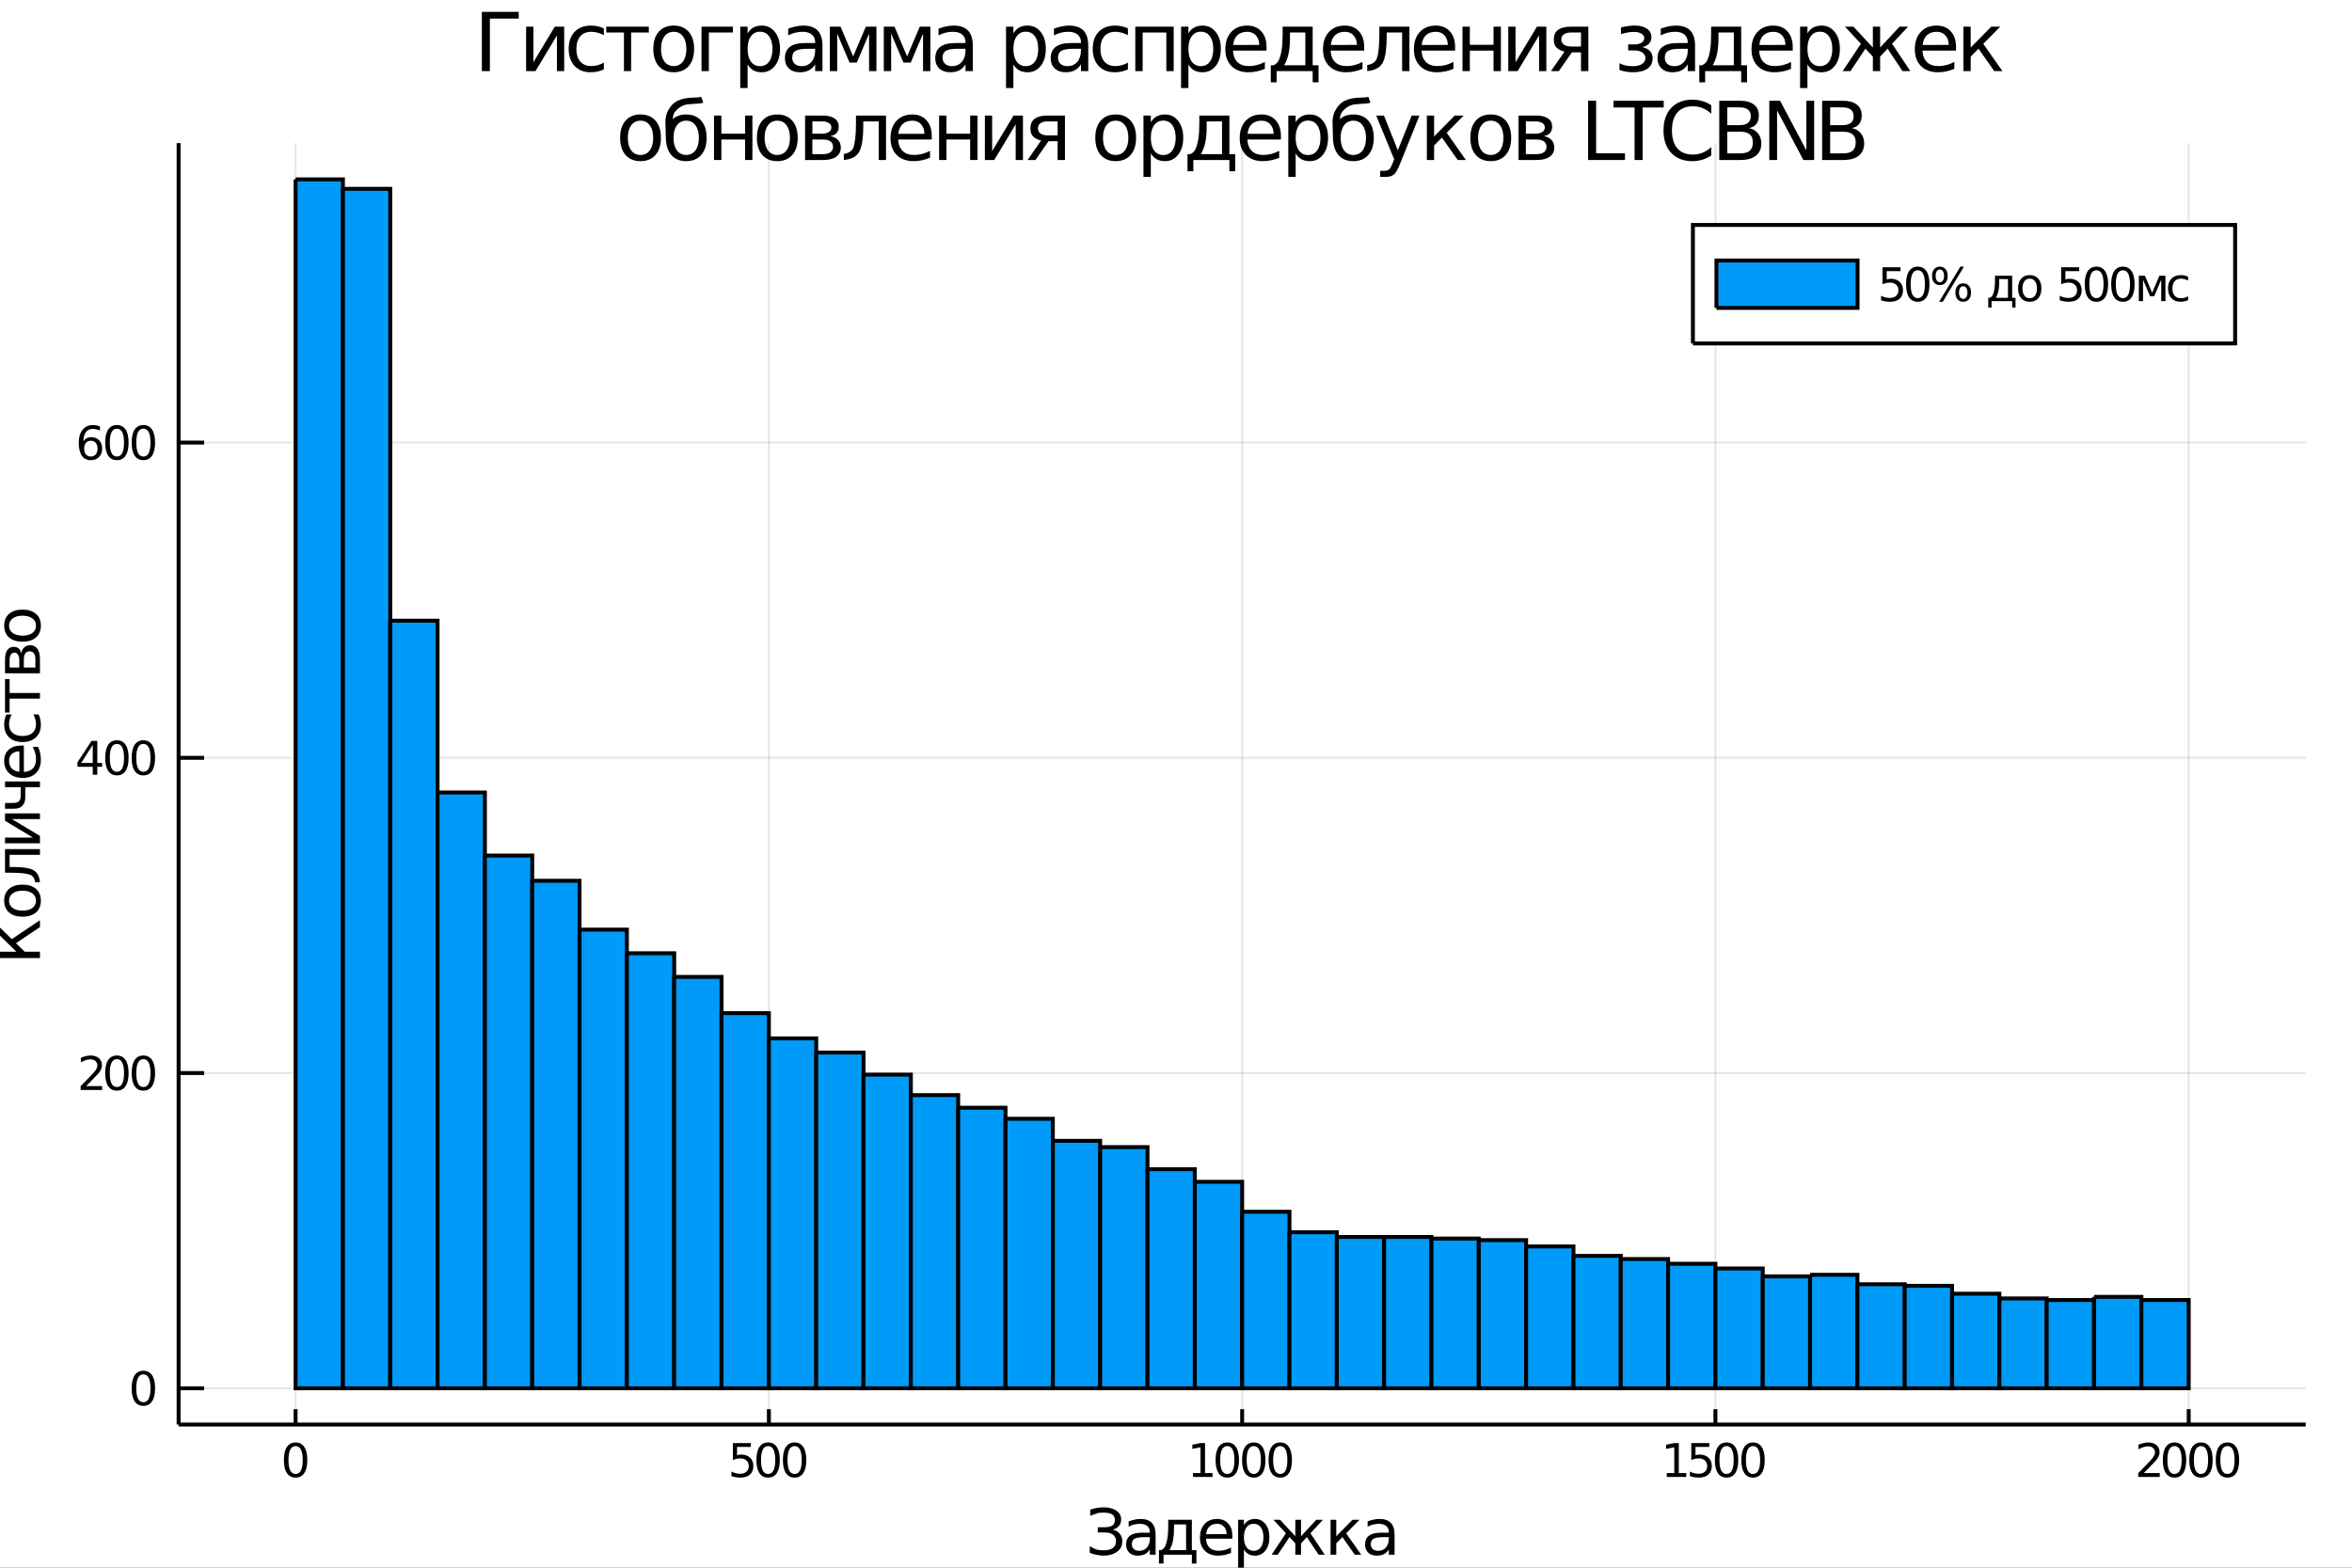 <?xml version="1.0" encoding="utf-8"?>
<svg xmlns="http://www.w3.org/2000/svg" xmlns:xlink="http://www.w3.org/1999/xlink" width="600" height="400" viewBox="0 0 2400 1600">
<rect x="0" y="0" width="2400" height="1600" fill="#333333" stroke="none"/>
<defs>
  <clipPath id="clip1700">
    <rect x="0" y="0" width="2400" height="1600"/>
  </clipPath>
</defs>
<path clip-path="url(#clip1700)" d="
M0 1600 L2400 1600 L2400 0 L0 0  Z
  " fill="#ffffff" fill-rule="evenodd" fill-opacity="1"/>
<defs>
  <clipPath id="clip1701">
    <rect x="480" y="0" width="1681" height="1600"/>
  </clipPath>
</defs>
<path clip-path="url(#clip1700)" d="
M182.243 1453.91 L2352.76 1453.91 L2352.76 146.051 L182.243 146.051  Z
  " fill="#ffffff" fill-rule="evenodd" fill-opacity="1"/>
<defs>
  <clipPath id="clip1702">
    <rect x="182" y="146" width="2172" height="1309"/>
  </clipPath>
</defs>
<polyline clip-path="url(#clip1702)" style="stroke:#000000; stroke-width:2; stroke-opacity:0.1; fill:none" points="
  301.625,1453.91 301.625,146.051 
  "/>
<polyline clip-path="url(#clip1702)" style="stroke:#000000; stroke-width:2; stroke-opacity:0.1; fill:none" points="
  784.562,1453.91 784.562,146.051 
  "/>
<polyline clip-path="url(#clip1702)" style="stroke:#000000; stroke-width:2; stroke-opacity:0.1; fill:none" points="
  1267.5,1453.91 1267.5,146.051 
  "/>
<polyline clip-path="url(#clip1702)" style="stroke:#000000; stroke-width:2; stroke-opacity:0.1; fill:none" points="
  1750.44,1453.91 1750.44,146.051 
  "/>
<polyline clip-path="url(#clip1702)" style="stroke:#000000; stroke-width:2; stroke-opacity:0.1; fill:none" points="
  2233.37,1453.91 2233.37,146.051 
  "/>
<polyline clip-path="url(#clip1702)" style="stroke:#000000; stroke-width:2; stroke-opacity:0.1; fill:none" points="
  182.243,1416.9 2352.76,1416.9 
  "/>
<polyline clip-path="url(#clip1702)" style="stroke:#000000; stroke-width:2; stroke-opacity:0.1; fill:none" points="
  182.243,1095.17 2352.76,1095.17 
  "/>
<polyline clip-path="url(#clip1702)" style="stroke:#000000; stroke-width:2; stroke-opacity:0.1; fill:none" points="
  182.243,773.439 2352.76,773.439 
  "/>
<polyline clip-path="url(#clip1702)" style="stroke:#000000; stroke-width:2; stroke-opacity:0.1; fill:none" points="
  182.243,451.71 2352.76,451.71 
  "/>
<polyline clip-path="url(#clip1700)" style="stroke:#000000; stroke-width:4; stroke-opacity:1; fill:none" points="
  182.243,1453.91 2352.76,1453.91 
  "/>
<polyline clip-path="url(#clip1700)" style="stroke:#000000; stroke-width:4; stroke-opacity:1; fill:none" points="
  182.243,1453.91 182.243,146.051 
  "/>
<polyline clip-path="url(#clip1700)" style="stroke:#000000; stroke-width:4; stroke-opacity:1; fill:none" points="
  301.625,1453.91 301.625,1438.22 
  "/>
<polyline clip-path="url(#clip1700)" style="stroke:#000000; stroke-width:4; stroke-opacity:1; fill:none" points="
  784.562,1453.91 784.562,1438.22 
  "/>
<polyline clip-path="url(#clip1700)" style="stroke:#000000; stroke-width:4; stroke-opacity:1; fill:none" points="
  1267.5,1453.91 1267.5,1438.22 
  "/>
<polyline clip-path="url(#clip1700)" style="stroke:#000000; stroke-width:4; stroke-opacity:1; fill:none" points="
  1750.44,1453.91 1750.44,1438.22 
  "/>
<polyline clip-path="url(#clip1700)" style="stroke:#000000; stroke-width:4; stroke-opacity:1; fill:none" points="
  2233.37,1453.91 2233.37,1438.22 
  "/>
<polyline clip-path="url(#clip1700)" style="stroke:#000000; stroke-width:4; stroke-opacity:1; fill:none" points="
  182.243,1416.9 208.289,1416.9 
  "/>
<polyline clip-path="url(#clip1700)" style="stroke:#000000; stroke-width:4; stroke-opacity:1; fill:none" points="
  182.243,1095.17 208.289,1095.17 
  "/>
<polyline clip-path="url(#clip1700)" style="stroke:#000000; stroke-width:4; stroke-opacity:1; fill:none" points="
  182.243,773.439 208.289,773.439 
  "/>
<polyline clip-path="url(#clip1700)" style="stroke:#000000; stroke-width:4; stroke-opacity:1; fill:none" points="
  182.243,451.71 208.289,451.71 
  "/>
<path clip-path="url(#clip1700)" d="M 0 0 M301.625 1475.9 Q298.014 1475.9 296.185 1479.47 Q294.38 1483.01 294.38 1490.14 Q294.38 1497.24 296.185 1500.81 Q298.014 1504.35 301.625 1504.35 Q305.259 1504.35 307.065 1500.81 Q308.894 1497.24 308.894 1490.14 Q308.894 1483.01 307.065 1479.47 Q305.259 1475.9 301.625 1475.9 M301.625 1472.2 Q307.435 1472.2 310.491 1476.81 Q313.57 1481.39 313.57 1490.14 Q313.57 1498.87 310.491 1503.47 Q307.435 1508.05 301.625 1508.05 Q295.815 1508.05 292.736 1503.47 Q289.681 1498.87 289.681 1490.14 Q289.681 1481.39 292.736 1476.81 Q295.815 1472.2 301.625 1472.2 Z" fill="#000000" fill-rule="evenodd" fill-opacity="1" /><path clip-path="url(#clip1700)" d="M 0 0 M747.826 1472.82 L766.183 1472.82 L766.183 1476.76 L752.109 1476.76 L752.109 1485.23 Q753.127 1484.88 754.146 1484.72 Q755.164 1484.54 756.183 1484.54 Q761.97 1484.54 765.35 1487.71 Q768.729 1490.88 768.729 1496.3 Q768.729 1501.87 765.257 1504.98 Q761.785 1508.05 755.465 1508.05 Q753.289 1508.05 751.021 1507.68 Q748.776 1507.31 746.368 1506.57 L746.368 1501.87 Q748.451 1503.01 750.674 1503.56 Q752.896 1504.12 755.373 1504.12 Q759.377 1504.12 761.715 1502.01 Q764.053 1499.91 764.053 1496.3 Q764.053 1492.68 761.715 1490.58 Q759.377 1488.47 755.373 1488.47 Q753.498 1488.47 751.623 1488.89 Q749.771 1489.3 747.826 1490.18 L747.826 1472.82 Z" fill="#000000" fill-rule="evenodd" fill-opacity="1" /><path clip-path="url(#clip1700)" d="M 0 0 M783.798 1475.9 Q780.187 1475.9 778.359 1479.47 Q776.553 1483.01 776.553 1490.14 Q776.553 1497.24 778.359 1500.81 Q780.187 1504.35 783.798 1504.35 Q787.433 1504.35 789.238 1500.81 Q791.067 1497.24 791.067 1490.14 Q791.067 1483.01 789.238 1479.47 Q787.433 1475.9 783.798 1475.9 M783.798 1472.2 Q789.609 1472.2 792.664 1476.81 Q795.743 1481.39 795.743 1490.14 Q795.743 1498.87 792.664 1503.47 Q789.609 1508.05 783.798 1508.05 Q777.988 1508.05 774.91 1503.47 Q771.854 1498.87 771.854 1490.14 Q771.854 1481.39 774.91 1476.81 Q777.988 1472.2 783.798 1472.2 Z" fill="#000000" fill-rule="evenodd" fill-opacity="1" /><path clip-path="url(#clip1700)" d="M 0 0 M810.812 1475.9 Q807.201 1475.9 805.372 1479.47 Q803.567 1483.01 803.567 1490.14 Q803.567 1497.24 805.372 1500.81 Q807.201 1504.35 810.812 1504.35 Q814.446 1504.35 816.252 1500.81 Q818.081 1497.24 818.081 1490.14 Q818.081 1483.01 816.252 1479.47 Q814.446 1475.9 810.812 1475.9 M810.812 1472.2 Q816.622 1472.2 819.678 1476.81 Q822.757 1481.39 822.757 1490.14 Q822.757 1498.87 819.678 1503.47 Q816.622 1508.05 810.812 1508.05 Q805.002 1508.05 801.923 1503.47 Q798.868 1498.87 798.868 1490.14 Q798.868 1481.39 801.923 1476.81 Q805.002 1472.2 810.812 1472.2 Z" fill="#000000" fill-rule="evenodd" fill-opacity="1" /><path clip-path="url(#clip1700)" d="M 0 0 M1217.36 1503.45 L1225 1503.45 L1225 1477.08 L1216.69 1478.75 L1216.69 1474.49 L1224.95 1472.82 L1229.63 1472.82 L1229.63 1503.45 L1237.27 1503.45 L1237.27 1507.38 L1217.36 1507.38 L1217.36 1503.45 Z" fill="#000000" fill-rule="evenodd" fill-opacity="1" /><path clip-path="url(#clip1700)" d="M 0 0 M1252.34 1475.9 Q1248.73 1475.9 1246.9 1479.47 Q1245.09 1483.01 1245.09 1490.14 Q1245.09 1497.24 1246.9 1500.81 Q1248.73 1504.35 1252.34 1504.35 Q1255.97 1504.35 1257.78 1500.81 Q1259.61 1497.24 1259.61 1490.14 Q1259.61 1483.01 1257.78 1479.47 Q1255.97 1475.9 1252.34 1475.9 M1252.34 1472.2 Q1258.15 1472.2 1261.2 1476.81 Q1264.28 1481.39 1264.28 1490.14 Q1264.28 1498.87 1261.2 1503.47 Q1258.15 1508.05 1252.34 1508.05 Q1246.53 1508.05 1243.45 1503.47 Q1240.39 1498.87 1240.39 1490.14 Q1240.39 1481.39 1243.45 1476.81 Q1246.53 1472.2 1252.34 1472.2 Z" fill="#000000" fill-rule="evenodd" fill-opacity="1" /><path clip-path="url(#clip1700)" d="M 0 0 M1279.35 1475.9 Q1275.74 1475.9 1273.91 1479.47 Q1272.11 1483.01 1272.11 1490.14 Q1272.11 1497.24 1273.91 1500.81 Q1275.74 1504.35 1279.35 1504.35 Q1282.99 1504.35 1284.79 1500.81 Q1286.62 1497.24 1286.62 1490.14 Q1286.62 1483.01 1284.79 1479.47 Q1282.99 1475.9 1279.35 1475.9 M1279.35 1472.2 Q1285.16 1472.2 1288.22 1476.81 Q1291.3 1481.39 1291.3 1490.14 Q1291.3 1498.87 1288.22 1503.47 Q1285.16 1508.05 1279.35 1508.05 Q1273.54 1508.05 1270.46 1503.47 Q1267.41 1498.87 1267.41 1490.14 Q1267.41 1481.39 1270.46 1476.81 Q1273.54 1472.2 1279.35 1472.2 Z" fill="#000000" fill-rule="evenodd" fill-opacity="1" /><path clip-path="url(#clip1700)" d="M 0 0 M1306.37 1475.9 Q1302.75 1475.9 1300.93 1479.47 Q1299.12 1483.01 1299.12 1490.14 Q1299.12 1497.24 1300.93 1500.81 Q1302.75 1504.35 1306.37 1504.35 Q1310 1504.35 1311.8 1500.81 Q1313.63 1497.24 1313.63 1490.14 Q1313.63 1483.01 1311.8 1479.47 Q1310 1475.9 1306.37 1475.9 M1306.37 1472.2 Q1312.18 1472.2 1315.23 1476.81 Q1318.31 1481.39 1318.31 1490.14 Q1318.31 1498.87 1315.23 1503.47 Q1312.18 1508.05 1306.37 1508.05 Q1300.55 1508.05 1297.48 1503.47 Q1294.42 1498.87 1294.42 1490.14 Q1294.42 1481.39 1297.48 1476.81 Q1300.55 1472.2 1306.37 1472.2 Z" fill="#000000" fill-rule="evenodd" fill-opacity="1" /><path clip-path="url(#clip1700)" d="M 0 0 M1700.8 1503.45 L1708.43 1503.45 L1708.43 1477.08 L1700.12 1478.75 L1700.12 1474.49 L1708.39 1472.82 L1713.06 1472.82 L1713.06 1503.45 L1720.7 1503.45 L1720.7 1507.38 L1700.8 1507.38 L1700.8 1503.45 Z" fill="#000000" fill-rule="evenodd" fill-opacity="1" /><path clip-path="url(#clip1700)" d="M 0 0 M1725.82 1472.82 L1744.18 1472.82 L1744.18 1476.76 L1730.1 1476.76 L1730.1 1485.23 Q1731.12 1484.88 1732.14 1484.72 Q1733.16 1484.54 1734.18 1484.54 Q1739.96 1484.54 1743.34 1487.71 Q1746.72 1490.88 1746.72 1496.3 Q1746.72 1501.87 1743.25 1504.98 Q1739.78 1508.05 1733.46 1508.05 Q1731.28 1508.05 1729.01 1507.68 Q1726.77 1507.31 1724.36 1506.57 L1724.36 1501.87 Q1726.44 1503.01 1728.67 1503.56 Q1730.89 1504.12 1733.37 1504.12 Q1737.37 1504.12 1739.71 1502.01 Q1742.05 1499.91 1742.05 1496.3 Q1742.05 1492.68 1739.71 1490.58 Q1737.37 1488.47 1733.37 1488.47 Q1731.49 1488.47 1729.62 1488.89 Q1727.76 1489.3 1725.82 1490.18 L1725.82 1472.82 Z" fill="#000000" fill-rule="evenodd" fill-opacity="1" /><path clip-path="url(#clip1700)" d="M 0 0 M1761.79 1475.9 Q1758.18 1475.9 1756.35 1479.47 Q1754.55 1483.01 1754.55 1490.14 Q1754.55 1497.24 1756.35 1500.81 Q1758.18 1504.35 1761.79 1504.35 Q1765.43 1504.35 1767.23 1500.81 Q1769.06 1497.24 1769.06 1490.14 Q1769.06 1483.01 1767.23 1479.47 Q1765.43 1475.9 1761.79 1475.9 M1761.79 1472.2 Q1767.6 1472.2 1770.66 1476.81 Q1773.74 1481.39 1773.74 1490.14 Q1773.74 1498.87 1770.66 1503.47 Q1767.6 1508.05 1761.79 1508.05 Q1755.98 1508.05 1752.9 1503.47 Q1749.85 1498.87 1749.85 1490.14 Q1749.85 1481.39 1752.9 1476.81 Q1755.98 1472.2 1761.79 1472.2 Z" fill="#000000" fill-rule="evenodd" fill-opacity="1" /><path clip-path="url(#clip1700)" d="M 0 0 M1788.8 1475.9 Q1785.19 1475.9 1783.36 1479.47 Q1781.56 1483.01 1781.56 1490.14 Q1781.56 1497.24 1783.36 1500.81 Q1785.19 1504.35 1788.8 1504.35 Q1792.44 1504.35 1794.24 1500.81 Q1796.07 1497.24 1796.07 1490.14 Q1796.07 1483.01 1794.24 1479.47 Q1792.44 1475.9 1788.8 1475.9 M1788.8 1472.2 Q1794.61 1472.2 1797.67 1476.81 Q1800.75 1481.39 1800.75 1490.14 Q1800.75 1498.87 1797.67 1503.47 Q1794.61 1508.05 1788.8 1508.05 Q1782.99 1508.05 1779.92 1503.47 Q1776.86 1498.87 1776.86 1490.14 Q1776.86 1481.39 1779.92 1476.81 Q1782.99 1472.2 1788.8 1472.2 Z" fill="#000000" fill-rule="evenodd" fill-opacity="1" /><path clip-path="url(#clip1700)" d="M 0 0 M2187.51 1503.45 L2203.83 1503.45 L2203.83 1507.38 L2181.88 1507.38 L2181.88 1503.45 Q2184.54 1500.69 2189.13 1496.06 Q2193.73 1491.41 2194.91 1490.07 Q2197.16 1487.55 2198.04 1485.81 Q2198.94 1484.05 2198.94 1482.36 Q2198.94 1479.61 2197 1477.87 Q2195.08 1476.13 2191.97 1476.13 Q2189.77 1476.13 2187.32 1476.9 Q2184.89 1477.66 2182.11 1479.21 L2182.11 1474.49 Q2184.94 1473.36 2187.39 1472.78 Q2189.84 1472.2 2191.88 1472.2 Q2197.25 1472.2 2200.45 1474.88 Q2203.64 1477.57 2203.64 1482.06 Q2203.64 1484.19 2202.83 1486.11 Q2202.04 1488.01 2199.94 1490.6 Q2199.36 1491.27 2196.26 1494.49 Q2193.15 1497.68 2187.51 1503.45 Z" fill="#000000" fill-rule="evenodd" fill-opacity="1" /><path clip-path="url(#clip1700)" d="M 0 0 M2218.89 1475.9 Q2215.28 1475.9 2213.45 1479.47 Q2211.65 1483.01 2211.65 1490.14 Q2211.65 1497.24 2213.45 1500.81 Q2215.28 1504.35 2218.89 1504.35 Q2222.53 1504.35 2224.33 1500.81 Q2226.16 1497.24 2226.16 1490.14 Q2226.16 1483.01 2224.33 1479.47 Q2222.53 1475.9 2218.89 1475.9 M2218.89 1472.2 Q2224.7 1472.2 2227.76 1476.81 Q2230.84 1481.39 2230.84 1490.14 Q2230.84 1498.87 2227.76 1503.47 Q2224.7 1508.05 2218.89 1508.05 Q2213.08 1508.05 2210.01 1503.47 Q2206.95 1498.87 2206.95 1490.14 Q2206.95 1481.39 2210.01 1476.81 Q2213.08 1472.2 2218.89 1472.2 Z" fill="#000000" fill-rule="evenodd" fill-opacity="1" /><path clip-path="url(#clip1700)" d="M 0 0 M2245.91 1475.9 Q2242.3 1475.9 2240.47 1479.47 Q2238.66 1483.01 2238.66 1490.14 Q2238.66 1497.24 2240.47 1500.81 Q2242.3 1504.35 2245.91 1504.35 Q2249.54 1504.35 2251.35 1500.81 Q2253.18 1497.24 2253.18 1490.14 Q2253.18 1483.01 2251.35 1479.47 Q2249.54 1475.9 2245.91 1475.9 M2245.91 1472.2 Q2251.72 1472.2 2254.77 1476.81 Q2257.85 1481.39 2257.85 1490.14 Q2257.85 1498.87 2254.77 1503.47 Q2251.72 1508.05 2245.91 1508.05 Q2240.1 1508.05 2237.02 1503.47 Q2233.96 1498.87 2233.96 1490.14 Q2233.96 1481.39 2237.02 1476.81 Q2240.1 1472.2 2245.91 1472.2 Z" fill="#000000" fill-rule="evenodd" fill-opacity="1" /><path clip-path="url(#clip1700)" d="M 0 0 M2272.92 1475.9 Q2269.31 1475.9 2267.48 1479.47 Q2265.68 1483.01 2265.68 1490.14 Q2265.68 1497.24 2267.48 1500.81 Q2269.31 1504.35 2272.92 1504.35 Q2276.56 1504.35 2278.36 1500.81 Q2280.19 1497.24 2280.19 1490.14 Q2280.19 1483.01 2278.36 1479.47 Q2276.56 1475.9 2272.92 1475.9 M2272.92 1472.2 Q2278.73 1472.2 2281.79 1476.81 Q2284.87 1481.39 2284.87 1490.14 Q2284.87 1498.87 2281.79 1503.47 Q2278.73 1508.05 2272.92 1508.05 Q2267.11 1508.05 2264.03 1503.47 Q2260.98 1498.87 2260.98 1490.14 Q2260.98 1481.39 2264.03 1476.81 Q2267.11 1472.2 2272.92 1472.2 Z" fill="#000000" fill-rule="evenodd" fill-opacity="1" /><path clip-path="url(#clip1700)" d="M 0 0 M146.299 1402.7 Q142.688 1402.7 140.859 1406.26 Q139.053 1409.8 139.053 1416.93 Q139.053 1424.04 140.859 1427.6 Q142.688 1431.14 146.299 1431.14 Q149.933 1431.14 151.739 1427.6 Q153.567 1424.04 153.567 1416.93 Q153.567 1409.8 151.739 1406.26 Q149.933 1402.7 146.299 1402.7 M146.299 1398.99 Q152.109 1398.99 155.164 1403.6 Q158.243 1408.18 158.243 1416.93 Q158.243 1425.66 155.164 1430.26 Q152.109 1434.85 146.299 1434.85 Q140.489 1434.85 137.41 1430.26 Q134.354 1425.66 134.354 1416.93 Q134.354 1408.18 137.41 1403.6 Q140.489 1398.99 146.299 1398.99 Z" fill="#000000" fill-rule="evenodd" fill-opacity="1" /><path clip-path="url(#clip1700)" d="M 0 0 M87.896 1108.51 L104.216 1108.51 L104.216 1112.45 L82.271 1112.45 L82.271 1108.51 Q84.933 1105.76 89.517 1101.13 Q94.123 1096.48 95.304 1095.13 Q97.549 1092.61 98.429 1090.87 Q99.331 1089.11 99.331 1087.42 Q99.331 1084.67 97.387 1082.93 Q95.466 1081.2 92.364 1081.2 Q90.165 1081.2 87.711 1081.96 Q85.281 1082.73 82.503 1084.28 L82.503 1079.55 Q85.327 1078.42 87.781 1077.84 Q90.234 1077.26 92.271 1077.26 Q97.642 1077.26 100.836 1079.95 Q104.03 1082.63 104.03 1087.12 Q104.03 1089.25 103.22 1091.17 Q102.433 1093.07 100.327 1095.67 Q99.748 1096.34 96.646 1099.55 Q93.544 1102.75 87.896 1108.51 Z" fill="#000000" fill-rule="evenodd" fill-opacity="1" /><path clip-path="url(#clip1700)" d="M 0 0 M119.285 1080.97 Q115.674 1080.97 113.845 1084.53 Q112.04 1088.07 112.04 1095.2 Q112.04 1102.31 113.845 1105.87 Q115.674 1109.42 119.285 1109.42 Q122.919 1109.42 124.725 1105.87 Q126.554 1102.31 126.554 1095.2 Q126.554 1088.07 124.725 1084.53 Q122.919 1080.97 119.285 1080.97 M119.285 1077.26 Q125.095 1077.26 128.151 1081.87 Q131.229 1086.45 131.229 1095.2 Q131.229 1103.93 128.151 1108.54 Q125.095 1113.12 119.285 1113.12 Q113.475 1113.12 110.396 1108.54 Q107.341 1103.93 107.341 1095.2 Q107.341 1086.45 110.396 1081.87 Q113.475 1077.26 119.285 1077.26 Z" fill="#000000" fill-rule="evenodd" fill-opacity="1" /><path clip-path="url(#clip1700)" d="M 0 0 M146.299 1080.97 Q142.688 1080.97 140.859 1084.53 Q139.053 1088.07 139.053 1095.2 Q139.053 1102.31 140.859 1105.87 Q142.688 1109.42 146.299 1109.42 Q149.933 1109.42 151.739 1105.87 Q153.567 1102.31 153.567 1095.2 Q153.567 1088.07 151.739 1084.53 Q149.933 1080.97 146.299 1080.97 M146.299 1077.26 Q152.109 1077.26 155.164 1081.87 Q158.243 1086.45 158.243 1095.2 Q158.243 1103.93 155.164 1108.54 Q152.109 1113.12 146.299 1113.12 Q140.489 1113.12 137.41 1108.54 Q134.354 1103.93 134.354 1095.2 Q134.354 1086.45 137.41 1081.87 Q140.489 1077.26 146.299 1077.26 Z" fill="#000000" fill-rule="evenodd" fill-opacity="1" /><path clip-path="url(#clip1700)" d="M 0 0 M94.632 760.233 L82.827 778.682 L94.632 778.682 L94.632 760.233 M93.406 756.159 L99.285 756.159 L99.285 778.682 L104.216 778.682 L104.216 782.571 L99.285 782.571 L99.285 790.719 L94.632 790.719 L94.632 782.571 L79.031 782.571 L79.031 778.057 L93.406 756.159 Z" fill="#000000" fill-rule="evenodd" fill-opacity="1" /><path clip-path="url(#clip1700)" d="M 0 0 M119.285 759.238 Q115.674 759.238 113.845 762.802 Q112.04 766.344 112.04 773.474 Q112.04 780.58 113.845 784.145 Q115.674 787.686 119.285 787.686 Q122.919 787.686 124.725 784.145 Q126.554 780.58 126.554 773.474 Q126.554 766.344 124.725 762.802 Q122.919 759.238 119.285 759.238 M119.285 755.534 Q125.095 755.534 128.151 760.14 Q131.229 764.724 131.229 773.474 Q131.229 782.2 128.151 786.807 Q125.095 791.39 119.285 791.39 Q113.475 791.39 110.396 786.807 Q107.341 782.2 107.341 773.474 Q107.341 764.724 110.396 760.14 Q113.475 755.534 119.285 755.534 Z" fill="#000000" fill-rule="evenodd" fill-opacity="1" /><path clip-path="url(#clip1700)" d="M 0 0 M146.299 759.238 Q142.688 759.238 140.859 762.802 Q139.053 766.344 139.053 773.474 Q139.053 780.58 140.859 784.145 Q142.688 787.686 146.299 787.686 Q149.933 787.686 151.739 784.145 Q153.567 780.58 153.567 773.474 Q153.567 766.344 151.739 762.802 Q149.933 759.238 146.299 759.238 M146.299 755.534 Q152.109 755.534 155.164 760.14 Q158.243 764.724 158.243 773.474 Q158.243 782.2 155.164 786.807 Q152.109 791.39 146.299 791.39 Q140.489 791.39 137.41 786.807 Q134.354 782.2 134.354 773.474 Q134.354 764.724 137.41 760.14 Q140.489 755.534 146.299 755.534 Z" fill="#000000" fill-rule="evenodd" fill-opacity="1" /><path clip-path="url(#clip1700)" d="M 0 0 M92.688 449.846 Q89.54 449.846 87.688 451.999 Q85.859 454.152 85.859 457.902 Q85.859 461.629 87.688 463.805 Q89.54 465.957 92.688 465.957 Q95.836 465.957 97.665 463.805 Q99.517 461.629 99.517 457.902 Q99.517 454.152 97.665 451.999 Q95.836 449.846 92.688 449.846 M101.97 435.194 L101.97 439.453 Q100.211 438.62 98.406 438.18 Q96.623 437.74 94.864 437.74 Q90.234 437.74 87.781 440.865 Q85.35 443.99 85.003 450.309 Q86.369 448.296 88.429 447.231 Q90.489 446.143 92.966 446.143 Q98.174 446.143 101.183 449.314 Q104.216 452.462 104.216 457.902 Q104.216 463.226 101.068 466.444 Q97.919 469.661 92.688 469.661 Q86.693 469.661 83.521 465.078 Q80.35 460.471 80.35 451.745 Q80.35 443.55 84.239 438.689 Q88.128 433.805 94.679 433.805 Q96.438 433.805 98.22 434.152 Q100.026 434.499 101.97 435.194 Z" fill="#000000" fill-rule="evenodd" fill-opacity="1" /><path clip-path="url(#clip1700)" d="M 0 0 M119.285 437.509 Q115.674 437.509 113.845 441.073 Q112.04 444.615 112.04 451.745 Q112.04 458.851 113.845 462.416 Q115.674 465.957 119.285 465.957 Q122.919 465.957 124.725 462.416 Q126.554 458.851 126.554 451.745 Q126.554 444.615 124.725 441.073 Q122.919 437.509 119.285 437.509 M119.285 433.805 Q125.095 433.805 128.151 438.411 Q131.229 442.995 131.229 451.745 Q131.229 460.471 128.151 465.078 Q125.095 469.661 119.285 469.661 Q113.475 469.661 110.396 465.078 Q107.341 460.471 107.341 451.745 Q107.341 442.995 110.396 438.411 Q113.475 433.805 119.285 433.805 Z" fill="#000000" fill-rule="evenodd" fill-opacity="1" /><path clip-path="url(#clip1700)" d="M 0 0 M146.299 437.509 Q142.688 437.509 140.859 441.073 Q139.053 444.615 139.053 451.745 Q139.053 458.851 140.859 462.416 Q142.688 465.957 146.299 465.957 Q149.933 465.957 151.739 462.416 Q153.567 458.851 153.567 451.745 Q153.567 444.615 151.739 441.073 Q149.933 437.509 146.299 437.509 M146.299 433.805 Q152.109 433.805 155.164 438.411 Q158.243 442.995 158.243 451.745 Q158.243 460.471 155.164 465.078 Q152.109 469.661 146.299 469.661 Q140.489 469.661 137.41 465.078 Q134.354 460.471 134.354 451.745 Q134.354 442.995 137.41 438.411 Q140.489 433.805 146.299 433.805 Z" fill="#000000" fill-rule="evenodd" fill-opacity="1" /><path clip-path="url(#clip1700)" d="M 0 0 M491.691 72.576 L491.691 12.096 L529.324 12.096 L529.324 18.983 L499.873 18.983 L499.873 72.576 L491.691 72.576 Z" fill="#000000" fill-rule="evenodd" fill-opacity="1" /><path clip-path="url(#clip1700)" d="M 0 0 M575.706 27.206 L575.706 72.576 L568.293 72.576 L568.293 36.158 L546.418 72.576 L536.858 72.576 L536.858 27.206 L544.271 27.206 L544.271 63.542 L566.106 27.206 L575.706 27.206 Z" fill="#000000" fill-rule="evenodd" fill-opacity="1" /><path clip-path="url(#clip1700)" d="M 0 0 M616.175 28.948 L616.175 35.915 Q613.015 34.173 609.815 33.323 Q606.655 32.431 603.415 32.431 Q596.163 32.431 592.153 37.05 Q588.143 41.627 588.143 49.931 Q588.143 58.236 592.153 62.854 Q596.163 67.431 603.415 67.431 Q606.655 67.431 609.815 66.581 Q613.015 65.689 616.175 63.948 L616.175 70.834 Q613.056 72.292 609.693 73.022 Q606.372 73.751 602.604 73.751 Q592.356 73.751 586.32 67.31 Q580.284 60.869 580.284 49.931 Q580.284 38.832 586.36 32.472 Q592.477 26.112 603.09 26.112 Q606.534 26.112 609.815 26.841 Q613.096 27.53 616.175 28.948 Z" fill="#000000" fill-rule="evenodd" fill-opacity="1" /><path clip-path="url(#clip1700)" d="M 0 0 M618.605 27.206 L662.072 27.206 L662.072 33.161 L644.005 33.161 L644.005 72.576 L636.672 72.576 L636.672 33.161 L618.605 33.161 L618.605 27.206 Z" fill="#000000" fill-rule="evenodd" fill-opacity="1" /><path clip-path="url(#clip1700)" d="M 0 0 M687.471 32.431 Q681.475 32.431 677.992 37.131 Q674.508 41.789 674.508 49.931 Q674.508 58.074 677.951 62.773 Q681.435 67.431 687.471 67.431 Q693.426 67.431 696.909 62.732 Q700.393 58.033 700.393 49.931 Q700.393 41.87 696.909 37.171 Q693.426 32.431 687.471 32.431 M687.471 26.112 Q697.193 26.112 702.743 32.431 Q708.292 38.751 708.292 49.931 Q708.292 61.071 702.743 67.431 Q697.193 73.751 687.471 73.751 Q677.708 73.751 672.158 67.431 Q666.649 61.071 666.649 49.931 Q666.649 38.751 672.158 32.431 Q677.708 26.112 687.471 26.112 Z" fill="#000000" fill-rule="evenodd" fill-opacity="1" /><path clip-path="url(#clip1700)" d="M 0 0 M715.827 72.576 L715.827 27.206 L747.829 27.206 L747.829 33.161 L723.321 33.161 L723.321 72.576 L715.827 72.576 Z" fill="#000000" fill-rule="evenodd" fill-opacity="1" /><path clip-path="url(#clip1700)" d="M 0 0 M762.858 65.77 L762.858 89.833 L755.364 89.833 L755.364 27.206 L762.858 27.206 L762.858 34.092 Q765.208 30.041 768.772 28.097 Q772.378 26.112 777.36 26.112 Q785.624 26.112 790.769 32.675 Q795.954 39.237 795.954 49.931 Q795.954 60.626 790.769 67.188 Q785.624 73.751 777.36 73.751 Q772.378 73.751 768.772 71.806 Q765.208 69.821 762.858 65.77 M788.217 49.931 Q788.217 41.708 784.814 37.05 Q781.452 32.35 775.537 32.35 Q769.623 32.35 766.22 37.05 Q762.858 41.708 762.858 49.931 Q762.858 58.155 766.22 62.854 Q769.623 67.512 775.537 67.512 Q781.452 67.512 784.814 62.854 Q788.217 58.155 788.217 49.931 Z" fill="#000000" fill-rule="evenodd" fill-opacity="1" /><path clip-path="url(#clip1700)" d="M 0 0 M824.391 49.769 Q815.358 49.769 811.874 51.835 Q808.39 53.901 808.39 58.884 Q808.39 62.854 810.983 65.203 Q813.616 67.512 818.112 67.512 Q824.31 67.512 828.037 63.137 Q831.805 58.722 831.805 51.43 L831.805 49.769 L824.391 49.769 M839.258 46.691 L839.258 72.576 L831.805 72.576 L831.805 65.689 Q829.252 69.821 825.445 71.806 Q821.637 73.751 816.128 73.751 Q809.16 73.751 805.028 69.862 Q800.937 65.933 800.937 59.37 Q800.937 51.714 806.041 47.825 Q811.185 43.936 821.353 43.936 L831.805 43.936 L831.805 43.207 Q831.805 38.062 828.402 35.267 Q825.04 32.431 818.923 32.431 Q815.034 32.431 811.347 33.363 Q807.661 34.295 804.258 36.158 L804.258 29.272 Q808.35 27.692 812.198 26.922 Q816.047 26.112 819.692 26.112 Q829.536 26.112 834.397 31.216 Q839.258 36.32 839.258 46.691 Z" fill="#000000" fill-rule="evenodd" fill-opacity="1" /><path clip-path="url(#clip1700)" d="M 0 0 M846.793 27.206 L857.69 27.206 L870.572 57.588 L883.494 27.206 L894.31 27.206 L894.31 72.576 L886.816 72.576 L886.816 34.336 L874.299 63.867 L866.845 63.867 L854.287 34.336 L854.287 72.576 L846.793 72.576 L846.793 27.206 Z" fill="#000000" fill-rule="evenodd" fill-opacity="1" /><path clip-path="url(#clip1700)" d="M 0 0 M901.845 27.206 L912.742 27.206 L925.623 57.588 L938.546 27.206 L949.362 27.206 L949.362 72.576 L941.868 72.576 L941.868 34.336 L929.35 63.867 L921.897 63.867 L909.339 34.336 L909.339 72.576 L901.845 72.576 L901.845 27.206 Z" fill="#000000" fill-rule="evenodd" fill-opacity="1" /><path clip-path="url(#clip1700)" d="M 0 0 M977.799 49.769 Q968.766 49.769 965.282 51.835 Q961.798 53.901 961.798 58.884 Q961.798 62.854 964.391 65.203 Q967.024 67.512 971.52 67.512 Q977.718 67.512 981.445 63.137 Q985.212 58.722 985.212 51.43 L985.212 49.769 L977.799 49.769 M992.666 46.691 L992.666 72.576 L985.212 72.576 L985.212 65.689 Q982.66 69.821 978.852 71.806 Q975.045 73.751 969.535 73.751 Q962.568 73.751 958.436 69.862 Q954.344 65.933 954.344 59.37 Q954.344 51.714 959.449 47.825 Q964.593 43.936 974.761 43.936 L985.212 43.936 L985.212 43.207 Q985.212 38.062 981.81 35.267 Q978.447 32.431 972.33 32.431 Q968.442 32.431 964.755 33.363 Q961.069 34.295 957.666 36.158 L957.666 29.272 Q961.758 27.692 965.606 26.922 Q969.454 26.112 973.1 26.112 Q982.944 26.112 987.805 31.216 Q992.666 36.32 992.666 46.691 Z" fill="#000000" fill-rule="evenodd" fill-opacity="1" /><path clip-path="url(#clip1700)" d="M 0 0 M1034.07 65.77 L1034.07 89.833 L1026.57 89.833 L1026.57 27.206 L1034.07 27.206 L1034.07 34.092 Q1036.42 30.041 1039.98 28.097 Q1043.59 26.112 1048.57 26.112 Q1056.83 26.112 1061.98 32.675 Q1067.16 39.237 1067.16 49.931 Q1067.16 60.626 1061.98 67.188 Q1056.83 73.751 1048.57 73.751 Q1043.59 73.751 1039.98 71.806 Q1036.42 69.821 1034.07 65.77 M1059.42 49.931 Q1059.42 41.708 1056.02 37.05 Q1052.66 32.35 1046.75 32.35 Q1040.83 32.35 1037.43 37.05 Q1034.07 41.708 1034.07 49.931 Q1034.07 58.155 1037.43 62.854 Q1040.83 67.512 1046.75 67.512 Q1052.66 67.512 1056.02 62.854 Q1059.42 58.155 1059.42 49.931 Z" fill="#000000" fill-rule="evenodd" fill-opacity="1" /><path clip-path="url(#clip1700)" d="M 0 0 M1095.6 49.769 Q1086.57 49.769 1083.08 51.835 Q1079.6 53.901 1079.6 58.884 Q1079.6 62.854 1082.19 65.203 Q1084.82 67.512 1089.32 67.512 Q1095.52 67.512 1099.25 63.137 Q1103.01 58.722 1103.01 51.43 L1103.01 49.769 L1095.6 49.769 M1110.47 46.691 L1110.47 72.576 L1103.01 72.576 L1103.01 65.689 Q1100.46 69.821 1096.65 71.806 Q1092.84 73.751 1087.34 73.751 Q1080.37 73.751 1076.24 69.862 Q1072.14 65.933 1072.14 59.37 Q1072.14 51.714 1077.25 47.825 Q1082.39 43.936 1092.56 43.936 L1103.01 43.936 L1103.01 43.207 Q1103.01 38.062 1099.61 35.267 Q1096.25 32.431 1090.13 32.431 Q1086.24 32.431 1082.56 33.363 Q1078.87 34.295 1075.47 36.158 L1075.47 29.272 Q1079.56 27.692 1083.41 26.922 Q1087.25 26.112 1090.9 26.112 Q1100.74 26.112 1105.61 31.216 Q1110.47 36.32 1110.47 46.691 Z" fill="#000000" fill-rule="evenodd" fill-opacity="1" /><path clip-path="url(#clip1700)" d="M 0 0 M1150.93 28.948 L1150.93 35.915 Q1147.78 34.173 1144.57 33.323 Q1141.42 32.431 1138.17 32.431 Q1130.92 32.431 1126.91 37.05 Q1122.9 41.627 1122.9 49.931 Q1122.9 58.236 1126.91 62.854 Q1130.92 67.431 1138.17 67.431 Q1141.42 67.431 1144.57 66.581 Q1147.78 65.689 1150.93 63.948 L1150.93 70.834 Q1147.82 72.292 1144.45 73.022 Q1141.13 73.751 1137.36 73.751 Q1127.12 73.751 1121.08 67.31 Q1115.04 60.869 1115.04 49.931 Q1115.04 38.832 1121.12 32.472 Q1127.24 26.112 1137.85 26.112 Q1141.29 26.112 1144.57 26.841 Q1147.86 27.53 1150.93 28.948 Z" fill="#000000" fill-rule="evenodd" fill-opacity="1" /><path clip-path="url(#clip1700)" d="M 0 0 M1197.64 27.206 L1197.64 72.576 L1190.15 72.576 L1190.15 33.161 L1165.96 33.161 L1165.96 72.576 L1158.47 72.576 L1158.47 27.206 L1197.64 27.206 Z" fill="#000000" fill-rule="evenodd" fill-opacity="1" /><path clip-path="url(#clip1700)" d="M 0 0 M1212.67 65.77 L1212.67 89.833 L1205.18 89.833 L1205.18 27.206 L1212.67 27.206 L1212.67 34.092 Q1215.02 30.041 1218.58 28.097 Q1222.19 26.112 1227.17 26.112 Q1235.44 26.112 1240.58 32.675 Q1245.77 39.237 1245.77 49.931 Q1245.77 60.626 1240.58 67.188 Q1235.44 73.751 1227.17 73.751 Q1222.19 73.751 1218.58 71.806 Q1215.02 69.821 1212.67 65.77 M1238.03 49.931 Q1238.03 41.708 1234.63 37.05 Q1231.26 32.35 1225.35 32.35 Q1219.44 32.35 1216.03 37.05 Q1212.67 41.708 1212.67 49.931 Q1212.67 58.155 1216.03 62.854 Q1219.44 67.512 1225.35 67.512 Q1231.26 67.512 1234.63 62.854 Q1238.03 58.155 1238.03 49.931 Z" fill="#000000" fill-rule="evenodd" fill-opacity="1" /><path clip-path="url(#clip1700)" d="M 0 0 M1292.39 48.028 L1292.39 51.673 L1258.12 51.673 Q1258.61 59.37 1262.74 63.421 Q1266.91 67.431 1274.33 67.431 Q1278.62 67.431 1282.63 66.378 Q1286.68 65.325 1290.65 63.218 L1290.65 70.267 Q1286.64 71.968 1282.43 72.86 Q1278.21 73.751 1273.88 73.751 Q1263.02 73.751 1256.66 67.431 Q1250.34 61.112 1250.34 50.337 Q1250.34 39.197 1256.34 32.675 Q1262.38 26.112 1272.58 26.112 Q1281.74 26.112 1287.05 32.026 Q1292.39 37.9 1292.39 48.028 M1284.94 45.84 Q1284.86 39.723 1281.5 36.077 Q1278.17 32.431 1272.66 32.431 Q1266.43 32.431 1262.66 35.956 Q1258.93 39.48 1258.36 45.88 L1284.94 45.84 Z" fill="#000000" fill-rule="evenodd" fill-opacity="1" /><path clip-path="url(#clip1700)" d="M 0 0 M1310.34 66.621 L1331.97 66.621 L1331.97 33.161 L1316.29 33.161 L1316.29 38.832 Q1316.29 55.522 1311.51 64.434 L1310.34 66.621 M1299.52 66.621 Q1303.21 65.001 1304.83 61.557 Q1308.8 53.01 1308.8 35.794 L1308.8 27.206 L1339.46 27.206 L1339.46 66.621 L1345.42 66.621 L1345.42 84.04 L1339.46 84.04 L1339.46 72.576 L1302.68 72.576 L1302.68 84.04 L1296.73 84.04 L1296.73 66.621 L1299.52 66.621 Z" fill="#000000" fill-rule="evenodd" fill-opacity="1" /><path clip-path="url(#clip1700)" d="M 0 0 M1392.04 48.028 L1392.04 51.673 L1357.77 51.673 Q1358.26 59.37 1362.39 63.421 Q1366.56 67.431 1373.98 67.431 Q1378.27 67.431 1382.28 66.378 Q1386.33 65.325 1390.3 63.218 L1390.3 70.267 Q1386.29 71.968 1382.08 72.86 Q1377.87 73.751 1373.53 73.751 Q1362.68 73.751 1356.32 67.431 Q1350 61.112 1350 50.337 Q1350 39.197 1355.99 32.675 Q1362.03 26.112 1372.24 26.112 Q1381.39 26.112 1386.7 32.026 Q1392.04 37.9 1392.04 48.028 M1384.59 45.84 Q1384.51 39.723 1381.15 36.077 Q1377.83 32.431 1372.32 32.431 Q1366.08 32.431 1362.31 35.956 Q1358.58 39.48 1358.02 45.88 L1384.59 45.84 Z" fill="#000000" fill-rule="evenodd" fill-opacity="1" /><path clip-path="url(#clip1700)" d="M 0 0 M1395.12 72.576 L1395.12 66.378 Q1402.5 65.244 1404.76 60.14 Q1407.52 52.97 1407.52 34.619 L1407.52 27.206 L1438.18 27.206 L1438.18 72.576 L1430.73 72.576 L1430.73 33.161 L1414.97 33.161 L1414.97 37.657 Q1414.97 55.157 1411.41 63.016 Q1407.6 71.401 1395.12 72.576 Z" fill="#000000" fill-rule="evenodd" fill-opacity="1" /><path clip-path="url(#clip1700)" d="M 0 0 M1484.81 48.028 L1484.81 51.673 L1450.54 51.673 Q1451.03 59.37 1455.16 63.421 Q1459.33 67.431 1466.74 67.431 Q1471.04 67.431 1475.05 66.378 Q1479.1 65.325 1483.07 63.218 L1483.07 70.267 Q1479.06 71.968 1474.85 72.86 Q1470.63 73.751 1466.3 73.751 Q1455.44 73.751 1449.08 67.431 Q1442.76 61.112 1442.76 50.337 Q1442.76 39.197 1448.76 32.675 Q1454.79 26.112 1465 26.112 Q1474.16 26.112 1479.46 32.026 Q1484.81 37.9 1484.81 48.028 M1477.36 45.84 Q1477.28 39.723 1473.91 36.077 Q1470.59 32.431 1465.08 32.431 Q1458.84 32.431 1455.08 35.956 Q1451.35 39.48 1450.78 45.88 L1477.36 45.84 Z" fill="#000000" fill-rule="evenodd" fill-opacity="1" /><path clip-path="url(#clip1700)" d="M 0 0 M1492.34 27.206 L1499.84 27.206 L1499.84 45.718 L1524.02 45.718 L1524.02 27.206 L1531.52 27.206 L1531.52 72.576 L1524.02 72.576 L1524.02 51.673 L1499.84 51.673 L1499.84 72.576 L1492.34 72.576 L1492.34 27.206 Z" fill="#000000" fill-rule="evenodd" fill-opacity="1" /><path clip-path="url(#clip1700)" d="M 0 0 M1577.9 27.206 L1577.9 72.576 L1570.49 72.576 L1570.49 36.158 L1548.61 72.576 L1539.05 72.576 L1539.05 27.206 L1546.47 27.206 L1546.47 63.542 L1568.3 27.206 L1577.9 27.206 Z" fill="#000000" fill-rule="evenodd" fill-opacity="1" /><path clip-path="url(#clip1700)" d="M 0 0 M1593.21 40.29 Q1593.21 43.653 1595.81 45.556 Q1598.4 47.46 1603.22 47.46 L1613.26 47.46 L1613.26 33.161 L1603.22 33.161 Q1598.4 33.161 1595.81 35.024 Q1593.21 36.888 1593.21 40.29 M1582.6 72.576 L1596.45 52.686 Q1591.75 51.633 1588.63 48.878 Q1585.52 46.083 1585.52 40.29 Q1585.52 33.728 1589.85 30.487 Q1594.23 27.206 1603.02 27.206 L1620.76 27.206 L1620.76 72.576 L1613.26 72.576 L1613.26 53.415 L1603.99 53.415 L1590.62 72.576 L1582.6 72.576 Z" fill="#000000" fill-rule="evenodd" fill-opacity="1" /><path clip-path="url(#clip1700)" d="M 0 0 M1675.73 48.108 Q1680.75 49.081 1683.55 52.038 Q1686.34 54.995 1686.34 59.37 Q1686.34 66.378 1681.12 70.064 Q1675.89 73.751 1666.25 73.751 Q1663.01 73.751 1659.57 73.184 Q1656.16 72.617 1652.52 71.482 L1652.52 64.555 Q1655.39 66.054 1658.84 66.824 Q1662.28 67.553 1666.05 67.553 Q1672.16 67.553 1675.57 65.284 Q1679.01 63.016 1679.01 59.37 Q1679.01 55.805 1675.97 53.658 Q1672.93 51.471 1667.38 51.471 L1661.39 51.471 L1661.39 45.313 L1667.67 45.313 Q1672.37 45.313 1675.08 43.531 Q1677.84 41.708 1677.84 38.873 Q1677.84 36.28 1675 34.416 Q1672.21 32.553 1667.38 32.553 Q1664.51 32.553 1661.23 33.08 Q1657.99 33.606 1654.06 34.781 L1654.06 28.016 Q1658.03 27.044 1661.47 26.558 Q1664.91 26.072 1667.99 26.072 Q1675.93 26.072 1680.51 29.272 Q1685.13 32.431 1685.13 38.143 Q1685.13 41.911 1682.7 44.544 Q1680.27 47.136 1675.73 48.108 Z" fill="#000000" fill-rule="evenodd" fill-opacity="1" /><path clip-path="url(#clip1700)" d="M 0 0 M1714.78 49.769 Q1705.75 49.769 1702.26 51.835 Q1698.78 53.901 1698.78 58.884 Q1698.78 62.854 1701.37 65.203 Q1704 67.512 1708.5 67.512 Q1714.7 67.512 1718.43 63.137 Q1722.19 58.722 1722.19 51.43 L1722.19 49.769 L1714.78 49.769 M1729.65 46.691 L1729.65 72.576 L1722.19 72.576 L1722.19 65.689 Q1719.64 69.821 1715.83 71.806 Q1712.03 73.751 1706.52 73.751 Q1699.55 73.751 1695.42 69.862 Q1691.33 65.933 1691.33 59.37 Q1691.33 51.714 1696.43 47.825 Q1701.57 43.936 1711.74 43.936 L1722.19 43.936 L1722.19 43.207 Q1722.19 38.062 1718.79 35.267 Q1715.43 32.431 1709.31 32.431 Q1705.42 32.431 1701.74 33.363 Q1698.05 34.295 1694.65 36.158 L1694.65 29.272 Q1698.74 27.692 1702.59 26.922 Q1706.44 26.112 1710.08 26.112 Q1719.92 26.112 1724.79 31.216 Q1729.65 36.32 1729.65 46.691 Z" fill="#000000" fill-rule="evenodd" fill-opacity="1" /><path clip-path="url(#clip1700)" d="M 0 0 M1747.59 66.621 L1769.22 66.621 L1769.22 33.161 L1753.55 33.161 L1753.55 38.832 Q1753.55 55.522 1748.77 64.434 L1747.59 66.621 M1736.78 66.621 Q1740.46 65.001 1742.08 61.557 Q1746.05 53.01 1746.05 35.794 L1746.05 27.206 L1776.72 27.206 L1776.72 66.621 L1782.67 66.621 L1782.67 84.04 L1776.72 84.04 L1776.72 72.576 L1739.94 72.576 L1739.94 84.04 L1733.98 84.04 L1733.98 66.621 L1736.78 66.621 Z" fill="#000000" fill-rule="evenodd" fill-opacity="1" /><path clip-path="url(#clip1700)" d="M 0 0 M1829.3 48.028 L1829.3 51.673 L1795.03 51.673 Q1795.51 59.37 1799.65 63.421 Q1803.82 67.431 1811.23 67.431 Q1815.53 67.431 1819.54 66.378 Q1823.59 65.325 1827.56 63.218 L1827.56 70.267 Q1823.55 71.968 1819.33 72.86 Q1815.12 73.751 1810.79 73.751 Q1799.93 73.751 1793.57 67.431 Q1787.25 61.112 1787.25 50.337 Q1787.25 39.197 1793.25 32.675 Q1799.28 26.112 1809.49 26.112 Q1818.65 26.112 1823.95 32.026 Q1829.3 37.9 1829.3 48.028 M1821.85 45.84 Q1821.76 39.723 1818.4 36.077 Q1815.08 32.431 1809.57 32.431 Q1803.33 32.431 1799.57 35.956 Q1795.84 39.48 1795.27 45.88 L1821.85 45.84 Z" fill="#000000" fill-rule="evenodd" fill-opacity="1" /><path clip-path="url(#clip1700)" d="M 0 0 M1844.33 65.77 L1844.33 89.833 L1836.83 89.833 L1836.83 27.206 L1844.33 27.206 L1844.33 34.092 Q1846.68 30.041 1850.24 28.097 Q1853.85 26.112 1858.83 26.112 Q1867.09 26.112 1872.24 32.675 Q1877.42 39.237 1877.42 49.931 Q1877.42 60.626 1872.24 67.188 Q1867.09 73.751 1858.83 73.751 Q1853.85 73.751 1850.24 71.806 Q1846.68 69.821 1844.33 65.77 M1869.69 49.931 Q1869.69 41.708 1866.28 37.05 Q1862.92 32.35 1857.01 32.35 Q1851.09 32.35 1847.69 37.05 Q1844.33 41.708 1844.33 49.931 Q1844.33 58.155 1847.69 62.854 Q1851.09 67.512 1857.01 67.512 Q1862.92 67.512 1866.28 62.854 Q1869.69 58.155 1869.69 49.931 Z" fill="#000000" fill-rule="evenodd" fill-opacity="1" /><path clip-path="url(#clip1700)" d="M 0 0 M1911.09 27.206 L1918.5 27.206 L1918.5 48.514 L1938.31 27.206 L1946.98 27.206 L1930.69 44.665 L1949.33 72.576 L1941.35 72.576 L1926.08 49.648 L1918.5 57.79 L1918.5 72.576 L1911.09 72.576 L1911.09 57.79 L1903.51 49.648 L1888.24 72.576 L1880.26 72.576 L1898.89 44.665 L1882.61 27.206 L1891.28 27.206 L1911.09 48.514 L1911.09 27.206 Z" fill="#000000" fill-rule="evenodd" fill-opacity="1" /><path clip-path="url(#clip1700)" d="M 0 0 M1995.95 48.028 L1995.95 51.673 L1961.68 51.673 Q1962.17 59.37 1966.3 63.421 Q1970.47 67.431 1977.89 67.431 Q1982.18 67.431 1986.19 66.378 Q1990.24 65.325 1994.21 63.218 L1994.21 70.267 Q1990.2 71.968 1985.99 72.86 Q1981.78 73.751 1977.44 73.751 Q1966.58 73.751 1960.22 67.431 Q1953.91 61.112 1953.91 50.337 Q1953.91 39.197 1959.9 32.675 Q1965.94 26.112 1976.14 26.112 Q1985.3 26.112 1990.61 32.026 Q1995.95 37.9 1995.95 48.028 M1988.5 45.84 Q1988.42 39.723 1985.06 36.077 Q1981.73 32.431 1976.23 32.431 Q1969.99 32.431 1966.22 35.956 Q1962.49 39.48 1961.93 45.88 L1988.5 45.84 Z" fill="#000000" fill-rule="evenodd" fill-opacity="1" /><path clip-path="url(#clip1700)" d="M 0 0 M2003.49 27.206 L2010.9 27.206 L2010.9 48.514 L2031.93 27.206 L2041.08 27.206 L2023.74 44.746 L2043.31 72.576 L2034.96 72.576 L2018.88 49.688 L2010.9 57.79 L2010.9 72.576 L2003.49 72.576 L2003.49 27.206 Z" fill="#000000" fill-rule="evenodd" fill-opacity="1" /><path clip-path="url(#clip1700)" d="M 0 0 M653.605 123.152 Q647.61 123.152 644.126 127.851 Q640.642 132.509 640.642 140.651 Q640.642 148.794 644.086 153.493 Q647.569 158.151 653.605 158.151 Q659.56 158.151 663.044 153.452 Q666.528 148.753 666.528 140.651 Q666.528 132.59 663.044 127.891 Q659.56 123.152 653.605 123.152 M653.605 116.832 Q663.327 116.832 668.877 123.152 Q674.427 129.471 674.427 140.651 Q674.427 151.791 668.877 158.151 Q663.327 164.471 653.605 164.471 Q643.843 164.471 638.293 158.151 Q632.784 151.791 632.784 140.651 Q632.784 129.471 638.293 123.152 Q643.843 116.832 653.605 116.832 Z" fill="#000000" fill-rule="evenodd" fill-opacity="1" /><path clip-path="url(#clip1700)" d="M 0 0 M700.231 116.832 Q709.953 116.832 715.503 123.152 Q721.053 129.471 721.053 140.651 Q721.053 151.791 715.503 158.151 Q709.953 164.471 700.231 164.471 Q690.468 164.471 685.081 158.313 Q679.693 152.156 679.41 140.651 L679.166 131.375 Q678.964 126.554 678.964 124.893 Q678.964 118.412 681.313 113.632 Q685 106.138 691.36 102.897 Q697.76 99.656 708.454 99.575 Q713.397 99.535 715.584 98.846 L717.65 104.76 Q715.665 105.571 713.842 105.611 L703.715 106.3 Q698.611 106.664 695.532 108.447 Q687.471 113.186 686.701 119.384 L686.418 121.653 Q691.684 116.832 700.231 116.832 M700.231 123.152 Q694.236 123.152 690.752 127.851 Q687.268 132.509 687.268 140.651 Q687.268 148.794 690.712 153.493 Q694.195 158.151 700.231 158.151 Q706.186 158.151 709.67 153.452 Q713.154 148.753 713.154 140.651 Q713.154 132.59 709.67 127.891 Q706.186 123.152 700.231 123.152 Z" fill="#000000" fill-rule="evenodd" fill-opacity="1" /><path clip-path="url(#clip1700)" d="M 0 0 M728.587 117.926 L736.082 117.926 L736.082 136.439 L760.266 136.439 L760.266 117.926 L767.76 117.926 L767.76 163.296 L760.266 163.296 L760.266 142.393 L736.082 142.393 L736.082 163.296 L728.587 163.296 L728.587 117.926 Z" fill="#000000" fill-rule="evenodd" fill-opacity="1" /><path clip-path="url(#clip1700)" d="M 0 0 M793.159 123.152 Q787.164 123.152 783.68 127.851 Q780.196 132.509 780.196 140.651 Q780.196 148.794 783.639 153.493 Q787.123 158.151 793.159 158.151 Q799.114 158.151 802.598 153.452 Q806.081 148.753 806.081 140.651 Q806.081 132.59 802.598 127.891 Q799.114 123.152 793.159 123.152 M793.159 116.832 Q802.881 116.832 808.431 123.152 Q813.981 129.471 813.981 140.651 Q813.981 151.791 808.431 158.151 Q802.881 164.471 793.159 164.471 Q783.396 164.471 777.846 158.151 Q772.337 151.791 772.337 140.651 Q772.337 129.471 777.846 123.152 Q783.396 116.832 793.159 116.832 Z" fill="#000000" fill-rule="evenodd" fill-opacity="1" /><path clip-path="url(#clip1700)" d="M 0 0 M828.969 142.393 L828.969 157.341 L839.582 157.341 Q844.686 157.341 847.36 155.437 Q850.034 153.493 850.034 149.847 Q850.034 146.201 847.36 144.297 Q844.686 142.393 839.582 142.393 L828.969 142.393 M828.969 123.881 L828.969 136.439 L838.772 136.439 Q842.985 136.439 845.659 134.778 Q848.332 133.076 848.332 130.079 Q848.332 127.081 845.659 125.501 Q842.985 123.881 838.772 123.881 L828.969 123.881 M821.515 117.926 L839.258 117.926 Q847.238 117.926 851.532 120.843 Q855.826 123.759 855.826 129.147 Q855.826 133.319 853.639 135.79 Q851.451 138.221 847.157 138.829 Q852.302 139.801 855.138 142.879 Q857.973 145.958 857.973 150.576 Q857.973 156.653 853.274 159.974 Q848.616 163.296 839.947 163.296 L821.515 163.296 L821.515 117.926 Z" fill="#000000" fill-rule="evenodd" fill-opacity="1" /><path clip-path="url(#clip1700)" d="M 0 0 M861.052 163.296 L861.052 157.098 Q868.425 155.964 870.693 150.86 Q873.448 143.69 873.448 125.339 L873.448 117.926 L904.113 117.926 L904.113 163.296 L896.66 163.296 L896.66 123.881 L880.901 123.881 L880.901 128.377 Q880.901 145.877 877.337 153.736 Q873.529 162.121 861.052 163.296 Z" fill="#000000" fill-rule="evenodd" fill-opacity="1" /><path clip-path="url(#clip1700)" d="M 0 0 M950.739 138.748 L950.739 142.393 L916.468 142.393 Q916.955 150.09 921.086 154.141 Q925.259 158.151 932.672 158.151 Q936.966 158.151 940.976 157.098 Q945.027 156.045 948.997 153.938 L948.997 160.987 Q944.987 162.688 940.774 163.58 Q936.561 164.471 932.226 164.471 Q921.37 164.471 915.01 158.151 Q908.691 151.832 908.691 141.057 Q908.691 129.917 914.686 123.395 Q920.722 116.832 930.93 116.832 Q940.085 116.832 945.392 122.746 Q950.739 128.62 950.739 138.748 M943.285 136.56 Q943.204 130.443 939.842 126.797 Q936.52 123.152 931.011 123.152 Q924.773 123.152 921.005 126.676 Q917.279 130.2 916.711 136.601 L943.285 136.56 Z" fill="#000000" fill-rule="evenodd" fill-opacity="1" /><path clip-path="url(#clip1700)" d="M 0 0 M958.274 117.926 L965.768 117.926 L965.768 136.439 L989.952 136.439 L989.952 117.926 L997.446 117.926 L997.446 163.296 L989.952 163.296 L989.952 142.393 L965.768 142.393 L965.768 163.296 L958.274 163.296 L958.274 117.926 Z" fill="#000000" fill-rule="evenodd" fill-opacity="1" /><path clip-path="url(#clip1700)" d="M 0 0 M1043.83 117.926 L1043.83 163.296 L1036.42 163.296 L1036.42 126.878 L1014.54 163.296 L1004.98 163.296 L1004.98 117.926 L1012.39 117.926 L1012.39 154.262 L1034.23 117.926 L1043.83 117.926 Z" fill="#000000" fill-rule="evenodd" fill-opacity="1" /><path clip-path="url(#clip1700)" d="M 0 0 M1059.14 131.01 Q1059.14 134.373 1061.73 136.276 Q1064.33 138.18 1069.15 138.18 L1079.19 138.18 L1079.19 123.881 L1069.15 123.881 Q1064.33 123.881 1061.73 125.744 Q1059.14 127.608 1059.14 131.01 M1048.53 163.296 L1062.38 143.406 Q1057.68 142.353 1054.56 139.598 Q1051.44 136.803 1051.44 131.01 Q1051.44 124.448 1055.78 121.207 Q1060.15 117.926 1068.94 117.926 L1086.69 117.926 L1086.69 163.296 L1079.19 163.296 L1079.19 144.135 L1069.92 144.135 L1056.55 163.296 L1048.53 163.296 Z" fill="#000000" fill-rule="evenodd" fill-opacity="1" /><path clip-path="url(#clip1700)" d="M 0 0 M1138.46 123.152 Q1132.46 123.152 1128.98 127.851 Q1125.5 132.509 1125.5 140.651 Q1125.5 148.794 1128.94 153.493 Q1132.42 158.151 1138.46 158.151 Q1144.41 158.151 1147.9 153.452 Q1151.38 148.753 1151.38 140.651 Q1151.38 132.59 1147.9 127.891 Q1144.41 123.152 1138.46 123.152 M1138.46 116.832 Q1148.18 116.832 1153.73 123.152 Q1159.28 129.471 1159.28 140.651 Q1159.28 151.791 1153.73 158.151 Q1148.18 164.471 1138.46 164.471 Q1128.7 164.471 1123.15 158.151 Q1117.64 151.791 1117.64 140.651 Q1117.64 129.471 1123.15 123.152 Q1128.7 116.832 1138.46 116.832 Z" fill="#000000" fill-rule="evenodd" fill-opacity="1" /><path clip-path="url(#clip1700)" d="M 0 0 M1174.31 156.49 L1174.31 180.553 L1166.81 180.553 L1166.81 117.926 L1174.31 117.926 L1174.31 124.812 Q1176.66 120.762 1180.22 118.817 Q1183.83 116.832 1188.81 116.832 Q1197.07 116.832 1202.22 123.395 Q1207.4 129.957 1207.4 140.651 Q1207.4 151.346 1202.22 157.908 Q1197.07 164.471 1188.81 164.471 Q1183.83 164.471 1180.22 162.526 Q1176.66 160.541 1174.31 156.49 M1199.67 140.651 Q1199.67 132.428 1196.26 127.77 Q1192.9 123.071 1186.99 123.071 Q1181.07 123.071 1177.67 127.77 Q1174.31 132.428 1174.31 140.651 Q1174.31 148.875 1177.67 153.574 Q1181.07 158.232 1186.99 158.232 Q1192.9 158.232 1196.26 153.574 Q1199.67 148.875 1199.67 140.651 Z" fill="#000000" fill-rule="evenodd" fill-opacity="1" /><path clip-path="url(#clip1700)" d="M 0 0 M1225.35 157.341 L1246.98 157.341 L1246.98 123.881 L1231.3 123.881 L1231.3 129.552 Q1231.3 146.242 1226.52 155.154 L1225.35 157.341 M1214.53 157.341 Q1218.22 155.721 1219.84 152.278 Q1223.81 143.73 1223.81 126.514 L1223.81 117.926 L1254.48 117.926 L1254.48 157.341 L1260.43 157.341 L1260.43 174.76 L1254.48 174.76 L1254.48 163.296 L1217.69 163.296 L1217.69 174.76 L1211.74 174.76 L1211.74 157.341 L1214.53 157.341 Z" fill="#000000" fill-rule="evenodd" fill-opacity="1" /><path clip-path="url(#clip1700)" d="M 0 0 M1307.06 138.748 L1307.06 142.393 L1272.79 142.393 Q1273.27 150.09 1277.4 154.141 Q1281.58 158.151 1288.99 158.151 Q1293.28 158.151 1297.29 157.098 Q1301.34 156.045 1305.31 153.938 L1305.31 160.987 Q1301.3 162.688 1297.09 163.58 Q1292.88 164.471 1288.54 164.471 Q1277.69 164.471 1271.33 158.151 Q1265.01 151.832 1265.01 141.057 Q1265.01 129.917 1271 123.395 Q1277.04 116.832 1287.25 116.832 Q1296.4 116.832 1301.71 122.746 Q1307.06 128.62 1307.06 138.748 M1299.6 136.56 Q1299.52 130.443 1296.16 126.797 Q1292.84 123.152 1287.33 123.152 Q1281.09 123.152 1277.32 126.676 Q1273.6 130.2 1273.03 136.601 L1299.6 136.56 Z" fill="#000000" fill-rule="evenodd" fill-opacity="1" /><path clip-path="url(#clip1700)" d="M 0 0 M1322.09 156.49 L1322.09 180.553 L1314.59 180.553 L1314.59 117.926 L1322.09 117.926 L1322.09 124.812 Q1324.43 120.762 1328 118.817 Q1331.61 116.832 1336.59 116.832 Q1344.85 116.832 1350 123.395 Q1355.18 129.957 1355.18 140.651 Q1355.18 151.346 1350 157.908 Q1344.85 164.471 1336.59 164.471 Q1331.61 164.471 1328 162.526 Q1324.43 160.541 1322.09 156.49 M1347.44 140.651 Q1347.44 132.428 1344.04 127.77 Q1340.68 123.071 1334.76 123.071 Q1328.85 123.071 1325.45 127.77 Q1322.09 132.428 1322.09 140.651 Q1322.09 148.875 1325.45 153.574 Q1328.85 158.232 1334.76 158.232 Q1340.68 158.232 1344.04 153.574 Q1347.44 148.875 1347.44 140.651 Z" fill="#000000" fill-rule="evenodd" fill-opacity="1" /><path clip-path="url(#clip1700)" d="M 0 0 M1380.99 116.832 Q1390.71 116.832 1396.26 123.152 Q1401.81 129.471 1401.81 140.651 Q1401.81 151.791 1396.26 158.151 Q1390.71 164.471 1380.99 164.471 Q1371.22 164.471 1365.84 158.313 Q1360.45 152.156 1360.16 140.651 L1359.92 131.375 Q1359.72 126.554 1359.72 124.893 Q1359.72 118.412 1362.07 113.632 Q1365.75 106.138 1372.11 102.897 Q1378.51 99.656 1389.21 99.575 Q1394.15 99.535 1396.34 98.846 L1398.4 104.76 Q1396.42 105.571 1394.6 105.611 L1384.47 106.3 Q1379.37 106.664 1376.29 108.447 Q1368.23 113.186 1367.46 119.384 L1367.17 121.653 Q1372.44 116.832 1380.99 116.832 M1380.99 123.152 Q1374.99 123.152 1371.51 127.851 Q1368.02 132.509 1368.02 140.651 Q1368.02 148.794 1371.47 153.493 Q1374.95 158.151 1380.99 158.151 Q1386.94 158.151 1390.42 153.452 Q1393.91 148.753 1393.91 140.651 Q1393.91 132.59 1390.42 127.891 Q1386.94 123.152 1380.99 123.152 Z" fill="#000000" fill-rule="evenodd" fill-opacity="1" /><path clip-path="url(#clip1700)" d="M 0 0 M1428.5 167.509 Q1425.34 175.611 1422.35 178.082 Q1419.35 180.553 1414.32 180.553 L1408.37 180.553 L1408.37 174.314 L1412.74 174.314 Q1415.82 174.314 1417.52 172.856 Q1419.23 171.398 1421.29 165.97 L1422.63 162.567 L1404.28 117.926 L1412.18 117.926 L1426.36 153.412 L1440.53 117.926 L1448.43 117.926 L1428.5 167.509 Z" fill="#000000" fill-rule="evenodd" fill-opacity="1" /><path clip-path="url(#clip1700)" d="M 0 0 M1455.97 117.926 L1463.38 117.926 L1463.38 139.234 L1484.41 117.926 L1493.56 117.926 L1476.22 135.466 L1495.79 163.296 L1487.44 163.296 L1471.36 140.408 L1463.38 148.51 L1463.38 163.296 L1455.97 163.296 L1455.97 117.926 Z" fill="#000000" fill-rule="evenodd" fill-opacity="1" /><path clip-path="url(#clip1700)" d="M 0 0 M1521.19 123.152 Q1515.19 123.152 1511.71 127.851 Q1508.22 132.509 1508.22 140.651 Q1508.22 148.794 1511.67 153.493 Q1515.15 158.151 1521.19 158.151 Q1527.14 158.151 1530.63 153.452 Q1534.11 148.753 1534.11 140.651 Q1534.11 132.59 1530.63 127.891 Q1527.14 123.152 1521.19 123.152 M1521.19 116.832 Q1530.91 116.832 1536.46 123.152 Q1542.01 129.471 1542.01 140.651 Q1542.01 151.791 1536.46 158.151 Q1530.91 164.471 1521.19 164.471 Q1511.42 164.471 1505.87 158.151 Q1500.37 151.791 1500.37 140.651 Q1500.37 129.471 1505.87 123.152 Q1511.42 116.832 1521.19 116.832 Z" fill="#000000" fill-rule="evenodd" fill-opacity="1" /><path clip-path="url(#clip1700)" d="M 0 0 M1557 142.393 L1557 157.341 L1567.61 157.341 Q1572.71 157.341 1575.39 155.437 Q1578.06 153.493 1578.06 149.847 Q1578.06 146.201 1575.39 144.297 Q1572.71 142.393 1567.61 142.393 L1557 142.393 M1557 123.881 L1557 136.439 L1566.8 136.439 Q1571.01 136.439 1573.69 134.778 Q1576.36 133.076 1576.36 130.079 Q1576.36 127.081 1573.69 125.501 Q1571.01 123.881 1566.8 123.881 L1557 123.881 M1549.54 117.926 L1567.29 117.926 Q1575.27 117.926 1579.56 120.843 Q1583.85 123.759 1583.85 129.147 Q1583.85 133.319 1581.67 135.79 Q1579.48 138.221 1575.19 138.829 Q1580.33 139.801 1583.17 142.879 Q1586 145.958 1586 150.576 Q1586 156.653 1581.3 159.974 Q1576.64 163.296 1567.98 163.296 L1549.54 163.296 L1549.54 117.926 Z" fill="#000000" fill-rule="evenodd" fill-opacity="1" /><path clip-path="url(#clip1700)" d="M 0 0 M1620.52 102.816 L1628.7 102.816 L1628.7 156.409 L1658.15 156.409 L1658.15 163.296 L1620.52 163.296 L1620.52 102.816 Z" fill="#000000" fill-rule="evenodd" fill-opacity="1" /><path clip-path="url(#clip1700)" d="M 0 0 M1646.48 102.816 L1697.64 102.816 L1697.64 109.703 L1676.18 109.703 L1676.18 163.296 L1667.95 163.296 L1667.95 109.703 L1646.48 109.703 L1646.48 102.816 Z" fill="#000000" fill-rule="evenodd" fill-opacity="1" /><path clip-path="url(#clip1700)" d="M 0 0 M1746.22 107.475 L1746.22 116.103 Q1742.08 112.255 1737.38 110.351 Q1732.73 108.447 1727.46 108.447 Q1717.09 108.447 1711.58 114.807 Q1706.07 121.126 1706.07 133.117 Q1706.07 145.067 1711.58 151.427 Q1717.09 157.746 1727.46 157.746 Q1732.73 157.746 1737.38 155.842 Q1742.08 153.938 1746.22 150.09 L1746.22 158.637 Q1741.92 161.554 1737.1 163.012 Q1732.32 164.471 1726.97 164.471 Q1713.24 164.471 1705.34 156.085 Q1697.44 147.66 1697.44 133.117 Q1697.44 118.534 1705.34 110.148 Q1713.24 101.722 1726.97 101.722 Q1732.4 101.722 1737.18 103.181 Q1742 104.598 1746.22 107.475 Z" fill="#000000" fill-rule="evenodd" fill-opacity="1" /><path clip-path="url(#clip1700)" d="M 0 0 M1762.54 134.413 L1762.54 156.571 L1775.67 156.571 Q1782.27 156.571 1785.43 153.857 Q1788.63 151.103 1788.63 145.472 Q1788.63 139.801 1785.43 137.127 Q1782.27 134.413 1775.67 134.413 L1762.54 134.413 M1762.54 109.541 L1762.54 127.77 L1774.65 127.77 Q1780.65 127.77 1783.56 125.542 Q1786.52 123.273 1786.52 118.655 Q1786.52 114.078 1783.56 111.809 Q1780.65 109.541 1774.65 109.541 L1762.54 109.541 M1754.36 102.816 L1775.26 102.816 Q1784.62 102.816 1789.68 106.705 Q1794.74 110.594 1794.74 117.764 Q1794.74 123.314 1792.15 126.595 Q1789.56 129.876 1784.54 130.686 Q1790.57 131.983 1793.89 136.114 Q1797.26 140.206 1797.26 146.363 Q1797.26 154.465 1791.75 158.881 Q1786.24 163.296 1776.07 163.296 L1754.36 163.296 L1754.36 102.816 Z" fill="#000000" fill-rule="evenodd" fill-opacity="1" /><path clip-path="url(#clip1700)" d="M 0 0 M1805.4 102.816 L1816.42 102.816 L1843.23 153.412 L1843.23 102.816 L1851.17 102.816 L1851.17 163.296 L1840.16 163.296 L1813.34 112.7 L1813.34 163.296 L1805.4 163.296 L1805.4 102.816 Z" fill="#000000" fill-rule="evenodd" fill-opacity="1" /><path clip-path="url(#clip1700)" d="M 0 0 M1867.5 134.413 L1867.5 156.571 L1880.62 156.571 Q1887.23 156.571 1890.39 153.857 Q1893.59 151.103 1893.59 145.472 Q1893.59 139.801 1890.39 137.127 Q1887.23 134.413 1880.62 134.413 L1867.5 134.413 M1867.5 109.541 L1867.5 127.77 L1879.61 127.77 Q1885.61 127.77 1888.52 125.542 Q1891.48 123.273 1891.48 118.655 Q1891.48 114.078 1888.52 111.809 Q1885.61 109.541 1879.61 109.541 L1867.5 109.541 M1859.32 102.816 L1880.22 102.816 Q1889.58 102.816 1894.64 106.705 Q1899.7 110.594 1899.7 117.764 Q1899.7 123.314 1897.11 126.595 Q1894.52 129.876 1889.5 130.686 Q1895.53 131.983 1898.85 136.114 Q1902.22 140.206 1902.22 146.363 Q1902.22 154.465 1896.71 158.881 Q1891.2 163.296 1881.03 163.296 L1859.32 163.296 L1859.32 102.816 Z" fill="#000000" fill-rule="evenodd" fill-opacity="1" /><path clip-path="url(#clip1700)" d="M 0 0 M1126.29 1538.4 Q1134.12 1538.4 1139.09 1541.74 Q1144.05 1545.05 1144.05 1550.71 Q1144.05 1554.66 1141.79 1557.4 Q1139.53 1560.1 1135.36 1561.15 Q1139.98 1562.14 1142.56 1565.26 Q1145.17 1568.38 1145.17 1572.96 Q1145.17 1580.28 1139.5 1584.01 Q1133.87 1587.7 1126.29 1587.7 Q1122.41 1587.7 1117.89 1586.65 Q1113.37 1585.6 1111.97 1584.71 L1111.97 1578.09 Q1116.84 1580.92 1119.51 1581.62 Q1122.22 1582.29 1126.16 1582.29 Q1132.15 1582.29 1135.46 1580 Q1138.77 1577.7 1138.77 1572.96 Q1138.77 1568.76 1135.81 1566.41 Q1132.88 1564.02 1126.67 1564.02 L1120.18 1564.02 L1120.18 1558.73 L1126.93 1558.73 Q1132.63 1558.73 1135.14 1556.86 Q1137.66 1554.95 1137.66 1551.38 Q1137.66 1547.72 1135.05 1545.78 Q1132.47 1543.81 1126.16 1543.81 Q1121.9 1543.81 1120.44 1544.19 Q1118.97 1544.57 1112.45 1547.02 L1112.45 1540.75 Q1116.04 1539.48 1119.8 1538.94 Q1123.55 1538.4 1126.29 1538.4 Z" fill="#000000" fill-rule="evenodd" fill-opacity="1" /><path clip-path="url(#clip1700)" d="M 0 0 M1167.51 1568.86 Q1160.41 1568.86 1157.68 1570.48 Q1154.94 1572.1 1154.94 1576.02 Q1154.94 1579.14 1156.97 1580.98 Q1159.04 1582.8 1162.58 1582.8 Q1167.45 1582.8 1170.37 1579.36 Q1173.33 1575.89 1173.33 1570.16 L1173.33 1568.86 L1167.51 1568.86 M1179.19 1566.44 L1179.19 1586.78 L1173.33 1586.78 L1173.33 1581.36 Q1171.33 1584.61 1168.34 1586.17 Q1165.35 1587.7 1161.02 1587.7 Q1155.54 1587.7 1152.3 1584.64 Q1149.08 1581.56 1149.08 1576.4 Q1149.08 1570.38 1153.09 1567.33 Q1157.13 1564.27 1165.12 1564.27 L1173.33 1564.27 L1173.33 1563.7 Q1173.33 1559.66 1170.66 1557.46 Q1168.02 1555.23 1163.21 1555.23 Q1160.16 1555.23 1157.26 1555.97 Q1154.37 1556.7 1151.69 1558.16 L1151.69 1552.75 Q1154.91 1551.51 1157.93 1550.9 Q1160.95 1550.27 1163.82 1550.27 Q1171.55 1550.27 1175.37 1554.28 Q1179.19 1558.29 1179.19 1566.44 Z" fill="#000000" fill-rule="evenodd" fill-opacity="1" /><path clip-path="url(#clip1700)" d="M 0 0 M1193.29 1582.1 L1210.29 1582.1 L1210.29 1555.81 L1197.97 1555.81 L1197.97 1560.26 Q1197.97 1573.38 1194.21 1580.38 L1193.29 1582.1 M1184.79 1582.1 Q1187.69 1580.82 1188.96 1578.12 Q1192.08 1571.4 1192.08 1557.88 L1192.08 1551.13 L1216.18 1551.13 L1216.18 1582.1 L1220.85 1582.1 L1220.85 1595.78 L1216.18 1595.78 L1216.18 1586.78 L1187.28 1586.78 L1187.28 1595.78 L1182.6 1595.78 L1182.6 1582.1 L1184.79 1582.1 Z" fill="#000000" fill-rule="evenodd" fill-opacity="1" /><path clip-path="url(#clip1700)" d="M 0 0 M1257.49 1567.49 L1257.49 1570.35 L1230.56 1570.35 Q1230.94 1576.4 1234.19 1579.58 Q1237.47 1582.73 1243.29 1582.73 Q1246.67 1582.73 1249.82 1581.91 Q1253 1581.08 1256.12 1579.42 L1256.12 1584.96 Q1252.97 1586.3 1249.66 1587 Q1246.35 1587.7 1242.94 1587.7 Q1234.41 1587.7 1229.42 1582.73 Q1224.45 1577.77 1224.45 1569.3 Q1224.45 1560.55 1229.16 1555.42 Q1233.9 1550.27 1241.93 1550.27 Q1249.12 1550.27 1253.29 1554.92 Q1257.49 1559.53 1257.49 1567.49 M1251.63 1565.77 Q1251.57 1560.96 1248.93 1558.1 Q1246.32 1555.23 1241.99 1555.23 Q1237.09 1555.23 1234.13 1558 Q1231.2 1560.77 1230.75 1565.8 L1251.63 1565.77 Z" fill="#000000" fill-rule="evenodd" fill-opacity="1" /><path clip-path="url(#clip1700)" d="M 0 0 M1269.3 1581.43 L1269.3 1600.33 L1263.41 1600.33 L1263.41 1551.13 L1269.3 1551.13 L1269.3 1556.54 Q1271.14 1553.36 1273.94 1551.83 Q1276.78 1550.27 1280.69 1550.27 Q1287.19 1550.27 1291.23 1555.42 Q1295.3 1560.58 1295.3 1568.98 Q1295.3 1577.39 1291.23 1582.54 Q1287.19 1587.7 1280.69 1587.7 Q1276.78 1587.7 1273.94 1586.17 Q1271.14 1584.61 1269.3 1581.43 M1289.22 1568.98 Q1289.22 1562.52 1286.55 1558.86 Q1283.91 1555.17 1279.26 1555.17 Q1274.61 1555.17 1271.94 1558.86 Q1269.3 1562.52 1269.3 1568.98 Q1269.3 1575.44 1271.94 1579.14 Q1274.61 1582.8 1279.26 1582.8 Q1283.91 1582.8 1286.55 1579.14 Q1289.22 1575.44 1289.22 1568.98 Z" fill="#000000" fill-rule="evenodd" fill-opacity="1" /><path clip-path="url(#clip1700)" d="M 0 0 M1321.75 1551.13 L1327.58 1551.13 L1327.58 1567.87 L1343.14 1551.13 L1349.95 1551.13 L1337.16 1564.85 L1351.8 1586.78 L1345.53 1586.78 L1333.53 1568.76 L1327.58 1575.16 L1327.58 1586.78 L1321.75 1586.78 L1321.75 1575.16 L1315.8 1568.76 L1303.8 1586.78 L1297.53 1586.78 L1312.17 1564.85 L1299.38 1551.13 L1306.19 1551.13 L1321.75 1567.87 L1321.75 1551.13 Z" fill="#000000" fill-rule="evenodd" fill-opacity="1" /><path clip-path="url(#clip1700)" d="M 0 0 M1357.72 1551.13 L1363.54 1551.13 L1363.54 1567.87 L1380.06 1551.13 L1387.25 1551.13 L1373.63 1564.91 L1389 1586.78 L1382.45 1586.78 L1369.81 1568.79 L1363.54 1575.16 L1363.54 1586.78 L1357.72 1586.78 L1357.72 1551.13 Z" fill="#000000" fill-rule="evenodd" fill-opacity="1" /><path clip-path="url(#clip1700)" d="M 0 0 M1411.35 1568.86 Q1404.25 1568.86 1401.51 1570.48 Q1398.78 1572.1 1398.78 1576.02 Q1398.78 1579.14 1400.81 1580.98 Q1402.88 1582.8 1406.42 1582.8 Q1411.28 1582.8 1414.21 1579.36 Q1417.17 1575.89 1417.17 1570.16 L1417.17 1568.86 L1411.35 1568.86 M1423.03 1566.44 L1423.03 1586.78 L1417.17 1586.78 L1417.17 1581.36 Q1415.17 1584.61 1412.18 1586.17 Q1409.18 1587.7 1404.86 1587.7 Q1399.38 1587.7 1396.13 1584.64 Q1392.92 1581.56 1392.92 1576.4 Q1392.92 1570.38 1396.93 1567.33 Q1400.97 1564.27 1408.96 1564.27 L1417.17 1564.27 L1417.17 1563.7 Q1417.17 1559.66 1414.5 1557.46 Q1411.86 1555.23 1407.05 1555.23 Q1404 1555.23 1401.1 1555.97 Q1398.2 1556.7 1395.53 1558.16 L1395.53 1552.75 Q1398.74 1551.51 1401.77 1550.9 Q1404.79 1550.27 1407.66 1550.27 Q1415.39 1550.27 1419.21 1554.28 Q1423.03 1558.29 1423.03 1566.44 Z" fill="#000000" fill-rule="evenodd" fill-opacity="1" /><path clip-path="url(#clip1700)" d="M 0 0 M-6.745 977.776 L-6.745 971.346 L16.744 971.346 L-6.745 948.366 L-6.745 940.122 L12.034 958.488 L40.775 939.168 L40.775 946.17 L16.299 962.657 L25.179 971.346 L40.775 971.346 L40.775 977.776 L-6.745 977.776 Z" fill="#000000" fill-rule="evenodd" fill-opacity="1" /><path clip-path="url(#clip1700)" d="M 0 0 M9.233 919.211 Q9.233 923.922 12.925 926.659 Q16.585 929.396 22.983 929.396 Q29.38 929.396 33.072 926.691 Q36.732 923.954 36.732 919.211 Q36.732 914.532 33.04 911.795 Q29.348 909.058 22.983 909.058 Q16.649 909.058 12.957 911.795 Q9.233 914.532 9.233 919.211 M4.267 919.211 Q4.267 911.572 9.233 907.212 Q14.198 902.851 22.983 902.851 Q31.735 902.851 36.732 907.212 Q41.698 911.572 41.698 919.211 Q41.698 926.882 36.732 931.242 Q31.735 935.571 22.983 935.571 Q14.198 935.571 9.233 931.242 Q4.267 926.882 4.267 919.211 Z" fill="#000000" fill-rule="evenodd" fill-opacity="1" /><path clip-path="url(#clip1700)" d="M 0 0 M40.775 900.432 L35.905 900.432 Q35.014 894.64 31.003 892.857 Q25.37 890.693 10.951 890.693 L5.127 890.693 L5.127 866.599 L40.775 866.599 L40.775 872.455 L9.805 872.455 L9.805 884.836 L13.338 884.836 Q27.088 884.836 33.263 887.637 Q39.852 890.629 40.775 900.432 Z" fill="#000000" fill-rule="evenodd" fill-opacity="1" /><path clip-path="url(#clip1700)" d="M 0 0 M5.127 830.155 L40.775 830.155 L40.775 835.98 L12.161 835.98 L40.775 853.167 L40.775 860.678 L5.127 860.678 L5.127 854.854 L33.677 854.854 L5.127 837.698 L5.127 830.155 Z" fill="#000000" fill-rule="evenodd" fill-opacity="1" /><path clip-path="url(#clip1700)" d="M 0 0 M40.775 803.419 L25.783 803.419 L25.783 814.336 Q25.783 819.206 22.76 822.452 Q20.022 825.381 14.166 825.381 L5.127 825.381 L5.127 819.524 L13.625 819.524 Q17.349 819.524 19.227 817.869 Q21.105 816.182 21.105 812.872 L21.105 803.419 L5.127 803.419 L5.127 797.562 L40.775 797.562 L40.775 803.419 Z" fill="#000000" fill-rule="evenodd" fill-opacity="1" /><path clip-path="url(#clip1700)" d="M 0 0 M21.486 760.928 L24.351 760.928 L24.351 787.855 Q30.398 787.473 33.581 784.226 Q36.732 780.948 36.732 775.123 Q36.732 771.75 35.905 768.599 Q35.077 765.416 33.422 762.296 L38.96 762.296 Q40.297 765.447 40.997 768.758 Q41.698 772.068 41.698 775.473 Q41.698 784.004 36.732 789.001 Q31.767 793.966 23.301 793.966 Q14.548 793.966 9.424 789.255 Q4.267 784.513 4.267 776.492 Q4.267 769.299 8.914 765.129 Q13.529 760.928 21.486 760.928 M19.768 766.784 Q14.962 766.848 12.097 769.49 Q9.233 772.1 9.233 776.428 Q9.233 781.33 12.002 784.29 Q14.771 787.218 19.8 787.664 L19.768 766.784 Z" fill="#000000" fill-rule="evenodd" fill-opacity="1" /><path clip-path="url(#clip1700)" d="M 0 0 M6.495 729.131 L11.97 729.131 Q10.601 731.614 9.933 734.128 Q9.233 736.611 9.233 739.157 Q9.233 744.854 12.861 748.005 Q16.458 751.156 22.983 751.156 Q29.507 751.156 33.136 748.005 Q36.732 744.854 36.732 739.157 Q36.732 736.611 36.064 734.128 Q35.364 731.614 33.995 729.131 L39.406 729.131 Q40.552 731.582 41.125 734.224 Q41.698 736.834 41.698 739.794 Q41.698 747.846 36.637 752.589 Q31.576 757.331 22.983 757.331 Q14.261 757.331 9.264 752.557 Q4.267 747.751 4.267 739.412 Q4.267 736.706 4.84 734.128 Q5.381 731.55 6.495 729.131 Z" fill="#000000" fill-rule="evenodd" fill-opacity="1" /><path clip-path="url(#clip1700)" d="M 0 0 M5.127 727.221 L5.127 693.069 L9.805 693.069 L9.805 707.265 L40.775 707.265 L40.775 713.026 L9.805 713.026 L9.805 727.221 L5.127 727.221 Z" fill="#000000" fill-rule="evenodd" fill-opacity="1" /><path clip-path="url(#clip1700)" d="M 0 0 M24.351 681.293 L36.096 681.293 L36.096 672.954 Q36.096 668.943 34.6 666.843 Q33.072 664.742 30.208 664.742 Q27.343 664.742 25.847 666.843 Q24.351 668.943 24.351 672.954 L24.351 681.293 M9.805 681.293 L19.672 681.293 L19.672 673.59 Q19.672 670.28 18.367 668.179 Q17.03 666.079 14.675 666.079 Q12.32 666.079 11.079 668.179 Q9.805 670.28 9.805 673.59 L9.805 681.293 M5.127 687.149 L5.127 673.208 Q5.127 666.938 7.418 663.564 Q9.71 660.191 13.943 660.191 Q17.221 660.191 19.163 661.909 Q21.073 663.628 21.55 667.002 Q22.314 662.96 24.733 660.732 Q27.152 658.504 30.78 658.504 Q35.555 658.504 38.165 662.196 Q40.775 665.856 40.775 672.667 L40.775 687.149 L5.127 687.149 Z" fill="#000000" fill-rule="evenodd" fill-opacity="1" /><path clip-path="url(#clip1700)" d="M 0 0 M9.233 638.547 Q9.233 643.258 12.925 645.995 Q16.585 648.732 22.983 648.732 Q29.38 648.732 33.072 646.027 Q36.732 643.29 36.732 638.547 Q36.732 633.868 33.04 631.131 Q29.348 628.394 22.983 628.394 Q16.649 628.394 12.957 631.131 Q9.233 633.868 9.233 638.547 M4.267 638.547 Q4.267 630.908 9.233 626.548 Q14.198 622.187 22.983 622.187 Q31.735 622.187 36.732 626.548 Q41.698 630.908 41.698 638.547 Q41.698 646.218 36.732 650.578 Q31.735 654.907 22.983 654.907 Q14.198 654.907 9.233 650.578 Q4.267 646.218 4.267 638.547 Z" fill="#000000" fill-rule="evenodd" fill-opacity="1" /><path clip-path="url(#clip1702)" d="
M301.625 183.066 L301.625 1416.9 L349.919 1416.9 L349.919 183.066 L301.625 183.066 L301.625 183.066  Z
  " fill="#009af9" fill-rule="evenodd" fill-opacity="1"/>
<polyline clip-path="url(#clip1702)" style="stroke:#000000; stroke-width:4; stroke-opacity:1; fill:none" points="
  301.625,183.066 301.625,1416.9 349.919,1416.9 349.919,183.066 301.625,183.066 
  "/>
<path clip-path="url(#clip1702)" d="
M349.919 192.718 L349.919 1416.9 L398.213 1416.9 L398.213 192.718 L349.919 192.718 L349.919 192.718  Z
  " fill="#009af9" fill-rule="evenodd" fill-opacity="1"/>
<polyline clip-path="url(#clip1702)" style="stroke:#000000; stroke-width:4; stroke-opacity:1; fill:none" points="
  349.919,192.718 349.919,1416.9 398.213,1416.9 398.213,192.718 349.919,192.718 
  "/>
<path clip-path="url(#clip1702)" d="
M398.213 633.487 L398.213 1416.9 L446.506 1416.9 L446.506 633.487 L398.213 633.487 L398.213 633.487  Z
  " fill="#009af9" fill-rule="evenodd" fill-opacity="1"/>
<polyline clip-path="url(#clip1702)" style="stroke:#000000; stroke-width:4; stroke-opacity:1; fill:none" points="
  398.213,633.487 398.213,1416.9 446.506,1416.9 446.506,633.487 398.213,633.487 
  "/>
<path clip-path="url(#clip1702)" d="
M446.506 808.829 L446.506 1416.9 L494.8 1416.9 L494.8 808.829 L446.506 808.829 L446.506 808.829  Z
  " fill="#009af9" fill-rule="evenodd" fill-opacity="1"/>
<polyline clip-path="url(#clip1702)" style="stroke:#000000; stroke-width:4; stroke-opacity:1; fill:none" points="
  446.506,808.829 446.506,1416.9 494.8,1416.9 494.8,808.829 446.506,808.829 
  "/>
<path clip-path="url(#clip1702)" d="
M494.8 873.175 L494.8 1416.9 L543.094 1416.9 L543.094 873.175 L494.8 873.175 L494.8 873.175  Z
  " fill="#009af9" fill-rule="evenodd" fill-opacity="1"/>
<polyline clip-path="url(#clip1702)" style="stroke:#000000; stroke-width:4; stroke-opacity:1; fill:none" points="
  494.8,873.175 494.8,1416.9 543.094,1416.9 543.094,873.175 494.8,873.175 
  "/>
<path clip-path="url(#clip1702)" d="
M543.094 898.913 L543.094 1416.9 L591.388 1416.9 L591.388 898.913 L543.094 898.913 L543.094 898.913  Z
  " fill="#009af9" fill-rule="evenodd" fill-opacity="1"/>
<polyline clip-path="url(#clip1702)" style="stroke:#000000; stroke-width:4; stroke-opacity:1; fill:none" points="
  543.094,898.913 543.094,1416.9 591.388,1416.9 591.388,898.913 543.094,898.913 
  "/>
<path clip-path="url(#clip1702)" d="
M591.388 948.781 L591.388 1416.9 L639.681 1416.9 L639.681 948.781 L591.388 948.781 L591.388 948.781  Z
  " fill="#009af9" fill-rule="evenodd" fill-opacity="1"/>
<polyline clip-path="url(#clip1702)" style="stroke:#000000; stroke-width:4; stroke-opacity:1; fill:none" points="
  591.388,948.781 591.388,1416.9 639.681,1416.9 639.681,948.781 591.388,948.781 
  "/>
<path clip-path="url(#clip1702)" d="
M639.681 972.911 L639.681 1416.9 L687.975 1416.9 L687.975 972.911 L639.681 972.911 L639.681 972.911  Z
  " fill="#009af9" fill-rule="evenodd" fill-opacity="1"/>
<polyline clip-path="url(#clip1702)" style="stroke:#000000; stroke-width:4; stroke-opacity:1; fill:none" points="
  639.681,972.911 639.681,1416.9 687.975,1416.9 687.975,972.911 639.681,972.911 
  "/>
<path clip-path="url(#clip1702)" d="
M687.975 997.04 L687.975 1416.9 L736.269 1416.9 L736.269 997.04 L687.975 997.04 L687.975 997.04  Z
  " fill="#009af9" fill-rule="evenodd" fill-opacity="1"/>
<polyline clip-path="url(#clip1702)" style="stroke:#000000; stroke-width:4; stroke-opacity:1; fill:none" points="
  687.975,997.04 687.975,1416.9 736.269,1416.9 736.269,997.04 687.975,997.04 
  "/>
<path clip-path="url(#clip1702)" d="
M736.269 1034.04 L736.269 1416.9 L784.562 1416.9 L784.562 1034.04 L736.269 1034.04 L736.269 1034.04  Z
  " fill="#009af9" fill-rule="evenodd" fill-opacity="1"/>
<polyline clip-path="url(#clip1702)" style="stroke:#000000; stroke-width:4; stroke-opacity:1; fill:none" points="
  736.269,1034.04 736.269,1416.9 784.562,1416.9 784.562,1034.04 736.269,1034.04 
  "/>
<path clip-path="url(#clip1702)" d="
M784.562 1059.78 L784.562 1416.9 L832.856 1416.9 L832.856 1059.78 L784.562 1059.78 L784.562 1059.78  Z
  " fill="#009af9" fill-rule="evenodd" fill-opacity="1"/>
<polyline clip-path="url(#clip1702)" style="stroke:#000000; stroke-width:4; stroke-opacity:1; fill:none" points="
  784.562,1059.78 784.562,1416.9 832.856,1416.9 832.856,1059.78 784.562,1059.78 
  "/>
<path clip-path="url(#clip1702)" d="
M832.856 1074.26 L832.856 1416.9 L881.15 1416.9 L881.15 1074.26 L832.856 1074.26 L832.856 1074.26  Z
  " fill="#009af9" fill-rule="evenodd" fill-opacity="1"/>
<polyline clip-path="url(#clip1702)" style="stroke:#000000; stroke-width:4; stroke-opacity:1; fill:none" points="
  832.856,1074.26 832.856,1416.9 881.15,1416.9 881.15,1074.26 832.856,1074.26 
  "/>
<path clip-path="url(#clip1702)" d="
M881.15 1096.78 L881.15 1416.9 L929.444 1416.9 L929.444 1096.78 L881.15 1096.78 L881.15 1096.78  Z
  " fill="#009af9" fill-rule="evenodd" fill-opacity="1"/>
<polyline clip-path="url(#clip1702)" style="stroke:#000000; stroke-width:4; stroke-opacity:1; fill:none" points="
  881.15,1096.78 881.15,1416.9 929.444,1416.9 929.444,1096.78 881.15,1096.78 
  "/>
<path clip-path="url(#clip1702)" d="
M929.444 1117.69 L929.444 1416.9 L977.737 1416.9 L977.737 1117.69 L929.444 1117.69 L929.444 1117.69  Z
  " fill="#009af9" fill-rule="evenodd" fill-opacity="1"/>
<polyline clip-path="url(#clip1702)" style="stroke:#000000; stroke-width:4; stroke-opacity:1; fill:none" points="
  929.444,1117.69 929.444,1416.9 977.737,1416.9 977.737,1117.69 929.444,1117.69 
  "/>
<path clip-path="url(#clip1702)" d="
M977.737 1130.56 L977.737 1416.9 L1026.03 1416.9 L1026.03 1130.56 L977.737 1130.56 L977.737 1130.56  Z
  " fill="#009af9" fill-rule="evenodd" fill-opacity="1"/>
<polyline clip-path="url(#clip1702)" style="stroke:#000000; stroke-width:4; stroke-opacity:1; fill:none" points="
  977.737,1130.56 977.737,1416.9 1026.03,1416.9 1026.03,1130.56 977.737,1130.56 
  "/>
<path clip-path="url(#clip1702)" d="
M1026.03 1141.82 L1026.03 1416.9 L1074.32 1416.9 L1074.32 1141.82 L1026.03 1141.82 L1026.03 1141.82  Z
  " fill="#009af9" fill-rule="evenodd" fill-opacity="1"/>
<polyline clip-path="url(#clip1702)" style="stroke:#000000; stroke-width:4; stroke-opacity:1; fill:none" points="
  1026.03,1141.82 1026.03,1416.9 1074.32,1416.9 1074.32,1141.82 1026.03,1141.82 
  "/>
<path clip-path="url(#clip1702)" d="
M1074.32 1164.34 L1074.32 1416.9 L1122.62 1416.9 L1122.62 1164.34 L1074.32 1164.34 L1074.32 1164.34  Z
  " fill="#009af9" fill-rule="evenodd" fill-opacity="1"/>
<polyline clip-path="url(#clip1702)" style="stroke:#000000; stroke-width:4; stroke-opacity:1; fill:none" points="
  1074.32,1164.34 1074.32,1416.9 1122.62,1416.9 1122.62,1164.34 1074.32,1164.34 
  "/>
<path clip-path="url(#clip1702)" d="
M1122.62 1170.77 L1122.62 1416.9 L1170.91 1416.9 L1170.91 1170.77 L1122.62 1170.77 L1122.62 1170.77  Z
  " fill="#009af9" fill-rule="evenodd" fill-opacity="1"/>
<polyline clip-path="url(#clip1702)" style="stroke:#000000; stroke-width:4; stroke-opacity:1; fill:none" points="
  1122.62,1170.77 1122.62,1416.9 1170.91,1416.9 1170.91,1170.77 1122.62,1170.77 
  "/>
<path clip-path="url(#clip1702)" d="
M1170.91 1193.3 L1170.91 1416.9 L1219.21 1416.9 L1219.21 1193.3 L1170.91 1193.3 L1170.91 1193.3  Z
  " fill="#009af9" fill-rule="evenodd" fill-opacity="1"/>
<polyline clip-path="url(#clip1702)" style="stroke:#000000; stroke-width:4; stroke-opacity:1; fill:none" points="
  1170.91,1193.3 1170.91,1416.9 1219.21,1416.9 1219.21,1193.3 1170.91,1193.3 
  "/>
<path clip-path="url(#clip1702)" d="
M1219.21 1206.16 L1219.21 1416.9 L1267.5 1416.9 L1267.5 1206.16 L1219.21 1206.16 L1219.21 1206.16  Z
  " fill="#009af9" fill-rule="evenodd" fill-opacity="1"/>
<polyline clip-path="url(#clip1702)" style="stroke:#000000; stroke-width:4; stroke-opacity:1; fill:none" points="
  1219.21,1206.16 1219.21,1416.9 1267.5,1416.9 1267.5,1206.16 1219.21,1206.16 
  "/>
<path clip-path="url(#clip1702)" d="
M1267.5 1236.73 L1267.5 1416.9 L1315.79 1416.9 L1315.79 1236.73 L1267.5 1236.73 L1267.5 1236.73  Z
  " fill="#009af9" fill-rule="evenodd" fill-opacity="1"/>
<polyline clip-path="url(#clip1702)" style="stroke:#000000; stroke-width:4; stroke-opacity:1; fill:none" points="
  1267.5,1236.73 1267.5,1416.9 1315.79,1416.9 1315.79,1236.73 1267.5,1236.73 
  "/>
<path clip-path="url(#clip1702)" d="
M1315.79 1257.64 L1315.79 1416.9 L1364.09 1416.9 L1364.09 1257.64 L1315.79 1257.64 L1315.79 1257.64  Z
  " fill="#009af9" fill-rule="evenodd" fill-opacity="1"/>
<polyline clip-path="url(#clip1702)" style="stroke:#000000; stroke-width:4; stroke-opacity:1; fill:none" points="
  1315.79,1257.64 1315.79,1416.9 1364.09,1416.9 1364.09,1257.64 1315.79,1257.64 
  "/>
<path clip-path="url(#clip1702)" d="
M1364.09 1262.47 L1364.09 1416.9 L1412.38 1416.9 L1412.38 1262.47 L1364.09 1262.47 L1364.09 1262.47  Z
  " fill="#009af9" fill-rule="evenodd" fill-opacity="1"/>
<polyline clip-path="url(#clip1702)" style="stroke:#000000; stroke-width:4; stroke-opacity:1; fill:none" points="
  1364.09,1262.47 1364.09,1416.9 1412.38,1416.9 1412.38,1262.47 1364.09,1262.47 
  "/>
<path clip-path="url(#clip1702)" d="
M1412.38 1262.47 L1412.38 1416.9 L1460.67 1416.9 L1460.67 1262.47 L1412.38 1262.47 L1412.38 1262.47  Z
  " fill="#009af9" fill-rule="evenodd" fill-opacity="1"/>
<polyline clip-path="url(#clip1702)" style="stroke:#000000; stroke-width:4; stroke-opacity:1; fill:none" points="
  1412.38,1262.47 1412.38,1416.9 1460.67,1416.9 1460.67,1262.47 1412.38,1262.47 
  "/>
<path clip-path="url(#clip1702)" d="
M1460.67 1264.08 L1460.67 1416.9 L1508.97 1416.9 L1508.97 1264.08 L1460.67 1264.08 L1460.67 1264.08  Z
  " fill="#009af9" fill-rule="evenodd" fill-opacity="1"/>
<polyline clip-path="url(#clip1702)" style="stroke:#000000; stroke-width:4; stroke-opacity:1; fill:none" points="
  1460.67,1264.08 1460.67,1416.9 1508.97,1416.9 1508.97,1264.08 1460.67,1264.08 
  "/>
<path clip-path="url(#clip1702)" d="
M1508.97 1265.68 L1508.97 1416.9 L1557.26 1416.9 L1557.26 1265.68 L1508.97 1265.68 L1508.97 1265.68  Z
  " fill="#009af9" fill-rule="evenodd" fill-opacity="1"/>
<polyline clip-path="url(#clip1702)" style="stroke:#000000; stroke-width:4; stroke-opacity:1; fill:none" points="
  1508.97,1265.68 1508.97,1416.9 1557.26,1416.9 1557.26,1265.68 1508.97,1265.68 
  "/>
<path clip-path="url(#clip1702)" d="
M1557.26 1272.12 L1557.26 1416.9 L1605.56 1416.9 L1605.56 1272.12 L1557.26 1272.12 L1557.26 1272.12  Z
  " fill="#009af9" fill-rule="evenodd" fill-opacity="1"/>
<polyline clip-path="url(#clip1702)" style="stroke:#000000; stroke-width:4; stroke-opacity:1; fill:none" points="
  1557.26,1272.12 1557.26,1416.9 1605.56,1416.9 1605.56,1272.12 1557.26,1272.12 
  "/>
<path clip-path="url(#clip1702)" d="
M1605.56 1281.77 L1605.56 1416.9 L1653.85 1416.9 L1653.85 1281.77 L1605.56 1281.77 L1605.56 1281.77  Z
  " fill="#009af9" fill-rule="evenodd" fill-opacity="1"/>
<polyline clip-path="url(#clip1702)" style="stroke:#000000; stroke-width:4; stroke-opacity:1; fill:none" points="
  1605.56,1281.77 1605.56,1416.9 1653.85,1416.9 1653.85,1281.77 1605.56,1281.77 
  "/>
<path clip-path="url(#clip1702)" d="
M1653.85 1284.99 L1653.85 1416.9 L1702.14 1416.9 L1702.14 1284.99 L1653.85 1284.99 L1653.85 1284.99  Z
  " fill="#009af9" fill-rule="evenodd" fill-opacity="1"/>
<polyline clip-path="url(#clip1702)" style="stroke:#000000; stroke-width:4; stroke-opacity:1; fill:none" points="
  1653.85,1284.99 1653.85,1416.9 1702.14,1416.9 1702.14,1284.99 1653.85,1284.99 
  "/>
<path clip-path="url(#clip1702)" d="
M1702.14 1289.81 L1702.14 1416.9 L1750.44 1416.9 L1750.44 1289.81 L1702.14 1289.81 L1702.14 1289.81  Z
  " fill="#009af9" fill-rule="evenodd" fill-opacity="1"/>
<polyline clip-path="url(#clip1702)" style="stroke:#000000; stroke-width:4; stroke-opacity:1; fill:none" points="
  1702.14,1289.81 1702.14,1416.9 1750.44,1416.9 1750.44,1289.81 1702.14,1289.81 
  "/>
<path clip-path="url(#clip1702)" d="
M1750.44 1294.64 L1750.44 1416.9 L1798.73 1416.9 L1798.73 1294.64 L1750.44 1294.64 L1750.44 1294.64  Z
  " fill="#009af9" fill-rule="evenodd" fill-opacity="1"/>
<polyline clip-path="url(#clip1702)" style="stroke:#000000; stroke-width:4; stroke-opacity:1; fill:none" points="
  1750.44,1294.64 1750.44,1416.9 1798.73,1416.9 1798.73,1294.64 1750.44,1294.64 
  "/>
<path clip-path="url(#clip1702)" d="
M1798.73 1302.68 L1798.73 1416.9 L1847.02 1416.9 L1847.02 1302.68 L1798.73 1302.68 L1798.73 1302.68  Z
  " fill="#009af9" fill-rule="evenodd" fill-opacity="1"/>
<polyline clip-path="url(#clip1702)" style="stroke:#000000; stroke-width:4; stroke-opacity:1; fill:none" points="
  1798.73,1302.68 1798.73,1416.9 1847.02,1416.9 1847.02,1302.68 1798.73,1302.68 
  "/>
<path clip-path="url(#clip1702)" d="
M1847.02 1301.07 L1847.02 1416.9 L1895.32 1416.9 L1895.32 1301.07 L1847.02 1301.07 L1847.02 1301.07  Z
  " fill="#009af9" fill-rule="evenodd" fill-opacity="1"/>
<polyline clip-path="url(#clip1702)" style="stroke:#000000; stroke-width:4; stroke-opacity:1; fill:none" points="
  1847.02,1301.07 1847.02,1416.9 1895.32,1416.9 1895.32,1301.07 1847.02,1301.07 
  "/>
<path clip-path="url(#clip1702)" d="
M1895.32 1310.73 L1895.32 1416.9 L1943.61 1416.9 L1943.61 1310.73 L1895.32 1310.73 L1895.32 1310.73  Z
  " fill="#009af9" fill-rule="evenodd" fill-opacity="1"/>
<polyline clip-path="url(#clip1702)" style="stroke:#000000; stroke-width:4; stroke-opacity:1; fill:none" points="
  1895.32,1310.73 1895.32,1416.9 1943.61,1416.9 1943.61,1310.73 1895.32,1310.73 
  "/>
<path clip-path="url(#clip1702)" d="
M1943.61 1312.33 L1943.61 1416.9 L1991.91 1416.9 L1991.91 1312.33 L1943.61 1312.33 L1943.61 1312.33  Z
  " fill="#009af9" fill-rule="evenodd" fill-opacity="1"/>
<polyline clip-path="url(#clip1702)" style="stroke:#000000; stroke-width:4; stroke-opacity:1; fill:none" points="
  1943.61,1312.33 1943.61,1416.9 1991.91,1416.9 1991.91,1312.33 1943.61,1312.33 
  "/>
<path clip-path="url(#clip1702)" d="
M1991.91 1320.38 L1991.91 1416.9 L2040.2 1416.9 L2040.2 1320.38 L1991.91 1320.38 L1991.91 1320.38  Z
  " fill="#009af9" fill-rule="evenodd" fill-opacity="1"/>
<polyline clip-path="url(#clip1702)" style="stroke:#000000; stroke-width:4; stroke-opacity:1; fill:none" points="
  1991.91,1320.38 1991.91,1416.9 2040.2,1416.9 2040.2,1320.38 1991.91,1320.38 
  "/>
<path clip-path="url(#clip1702)" d="
M2040.2 1325.2 L2040.2 1416.9 L2088.49 1416.9 L2088.49 1325.2 L2040.2 1325.2 L2040.2 1325.2  Z
  " fill="#009af9" fill-rule="evenodd" fill-opacity="1"/>
<polyline clip-path="url(#clip1702)" style="stroke:#000000; stroke-width:4; stroke-opacity:1; fill:none" points="
  2040.2,1325.2 2040.2,1416.9 2088.49,1416.9 2088.49,1325.2 2040.2,1325.2 
  "/>
<path clip-path="url(#clip1702)" d="
M2088.49 1326.81 L2088.49 1416.9 L2136.79 1416.9 L2136.79 1326.81 L2088.49 1326.81 L2088.49 1326.81  Z
  " fill="#009af9" fill-rule="evenodd" fill-opacity="1"/>
<polyline clip-path="url(#clip1702)" style="stroke:#000000; stroke-width:4; stroke-opacity:1; fill:none" points="
  2088.49,1326.81 2088.49,1416.9 2136.79,1416.9 2136.79,1326.81 2088.49,1326.81 
  "/>
<path clip-path="url(#clip1702)" d="
M2136.79 1323.6 L2136.79 1416.9 L2185.08 1416.9 L2185.08 1323.6 L2136.79 1323.6 L2136.79 1323.6  Z
  " fill="#009af9" fill-rule="evenodd" fill-opacity="1"/>
<polyline clip-path="url(#clip1702)" style="stroke:#000000; stroke-width:4; stroke-opacity:1; fill:none" points="
  2136.79,1323.6 2136.79,1416.9 2185.08,1416.9 2185.08,1323.6 2136.79,1323.6 
  "/>
<path clip-path="url(#clip1702)" d="
M2185.08 1326.81 L2185.08 1416.9 L2233.37 1416.9 L2233.37 1326.81 L2185.08 1326.81 L2185.08 1326.81  Z
  " fill="#009af9" fill-rule="evenodd" fill-opacity="1"/>
<polyline clip-path="url(#clip1702)" style="stroke:#000000; stroke-width:4; stroke-opacity:1; fill:none" points="
  2185.08,1326.81 2185.08,1416.9 2233.37,1416.9 2233.37,1326.81 2185.08,1326.81 
  "/>
<path clip-path="url(#clip1700)" d="
M1727.47 350.531 L2280.76 350.531 L2280.76 229.571 L1727.47 229.571  Z
  " fill="#ffffff" fill-rule="evenodd" fill-opacity="1"/>
<polyline clip-path="url(#clip1700)" style="stroke:#000000; stroke-width:4; stroke-opacity:1; fill:none" points="
  1727.47,350.531 2280.76,350.531 2280.76,229.571 1727.47,229.571 1727.47,350.531 
  "/>
<path clip-path="url(#clip1700)" d="
M1751.47 314.243 L1895.47 314.243 L1895.47 265.859 L1751.47 265.859 L1751.47 314.243  Z
  " fill="#009af9" fill-rule="evenodd" fill-opacity="1"/>
<polyline clip-path="url(#clip1700)" style="stroke:#000000; stroke-width:4; stroke-opacity:1; fill:none" points="
  1751.47,314.243 1895.47,314.243 1895.47,265.859 1751.47,265.859 1751.47,314.243 
  "/>
<path clip-path="url(#clip1700)" d="M 0 0 M1920.93 272.771 L1939.29 272.771 L1939.29 276.706 L1925.21 276.706 L1925.21 285.179 Q1926.23 284.831 1927.25 284.669 Q1928.27 284.484 1929.29 284.484 Q1935.07 284.484 1938.45 287.656 Q1941.83 290.827 1941.83 296.243 Q1941.83 301.822 1938.36 304.924 Q1934.89 308.003 1928.57 308.003 Q1926.39 308.003 1924.12 307.632 Q1921.88 307.262 1919.47 306.521 L1919.47 301.822 Q1921.55 302.956 1923.78 303.512 Q1926 304.067 1928.48 304.067 Q1932.48 304.067 1934.82 301.961 Q1937.16 299.855 1937.16 296.243 Q1937.16 292.632 1934.82 290.526 Q1932.48 288.419 1928.48 288.419 Q1926.6 288.419 1924.73 288.836 Q1922.87 289.253 1920.93 290.132 L1920.93 272.771 Z" fill="#000000" fill-rule="evenodd" fill-opacity="1" /><path clip-path="url(#clip1700)" d="M 0 0 M1956.9 275.85 Q1953.29 275.85 1951.46 279.415 Q1949.66 282.956 1949.66 290.086 Q1949.66 297.192 1951.46 300.757 Q1953.29 304.299 1956.9 304.299 Q1960.54 304.299 1962.34 300.757 Q1964.17 297.192 1964.17 290.086 Q1964.17 282.956 1962.34 279.415 Q1960.54 275.85 1956.9 275.85 M1956.9 272.146 Q1962.71 272.146 1965.77 276.753 Q1968.85 281.336 1968.85 290.086 Q1968.85 298.813 1965.77 303.419 Q1962.71 308.003 1956.9 308.003 Q1951.09 308.003 1948.01 303.419 Q1944.96 298.813 1944.96 290.086 Q1944.96 281.336 1948.01 276.753 Q1951.09 272.146 1956.9 272.146 Z" fill="#000000" fill-rule="evenodd" fill-opacity="1" /><path clip-path="url(#clip1700)" d="M 0 0 M2003.31 292.123 Q2001.3 292.123 2000.14 293.836 Q1999.01 295.549 1999.01 298.605 Q1999.01 301.614 2000.14 303.35 Q2001.3 305.063 2003.31 305.063 Q2005.28 305.063 2006.41 303.35 Q2007.57 301.614 2007.57 298.605 Q2007.57 295.572 2006.41 293.859 Q2005.28 292.123 2003.31 292.123 M2003.31 289.183 Q2006.97 289.183 2009.12 291.73 Q2011.28 294.276 2011.28 298.605 Q2011.28 302.933 2009.1 305.479 Q2006.95 308.003 2003.31 308.003 Q1999.61 308.003 1997.46 305.479 Q1995.3 302.933 1995.3 298.605 Q1995.3 294.253 1997.46 291.73 Q1999.63 289.183 2003.31 289.183 M1979.42 275.086 Q1977.43 275.086 1976.28 276.822 Q1975.14 278.535 1975.14 281.544 Q1975.14 284.6 1976.28 286.313 Q1977.41 288.026 1979.42 288.026 Q1981.44 288.026 1982.57 286.313 Q1983.73 284.6 1983.73 281.544 Q1983.73 278.558 1982.57 276.822 Q1981.41 275.086 1979.42 275.086 M2000.33 272.146 L2004.03 272.146 L1982.41 308.003 L1978.71 308.003 L2000.33 272.146 M1979.42 272.146 Q1983.08 272.146 1985.26 274.693 Q1987.43 277.216 1987.43 281.544 Q1987.43 285.919 1985.26 288.443 Q1983.1 290.966 1979.42 290.966 Q1975.74 290.966 1973.59 288.443 Q1971.46 285.896 1971.46 281.544 Q1971.46 277.239 1973.61 274.693 Q1975.77 272.146 1979.42 272.146 Z" fill="#000000" fill-rule="evenodd" fill-opacity="1" /><path clip-path="url(#clip1700)" d="M 0 0 M2036.6 303.929 L2048.96 303.929 L2048.96 284.808 L2040 284.808 L2040 288.049 Q2040 297.586 2037.27 302.679 L2036.6 303.929 M2030.42 303.929 Q2032.53 303.003 2033.45 301.035 Q2035.72 296.151 2035.72 286.313 L2035.72 281.406 L2053.24 281.406 L2053.24 303.929 L2056.65 303.929 L2056.65 313.882 L2053.24 313.882 L2053.24 307.331 L2032.22 307.331 L2032.22 313.882 L2028.82 313.882 L2028.82 303.929 L2030.42 303.929 Z" fill="#000000" fill-rule="evenodd" fill-opacity="1" /><path clip-path="url(#clip1700)" d="M 0 0 M2071.16 284.392 Q2067.73 284.392 2065.74 287.077 Q2063.75 289.739 2063.75 294.392 Q2063.75 299.044 2065.72 301.73 Q2067.71 304.392 2071.16 304.392 Q2074.56 304.392 2076.55 301.706 Q2078.54 299.021 2078.54 294.392 Q2078.54 289.785 2076.55 287.1 Q2074.56 284.392 2071.16 284.392 M2071.16 280.781 Q2076.72 280.781 2079.89 284.392 Q2083.06 288.003 2083.06 294.392 Q2083.06 300.757 2079.89 304.392 Q2076.72 308.003 2071.16 308.003 Q2065.58 308.003 2062.41 304.392 Q2059.26 300.757 2059.26 294.392 Q2059.26 288.003 2062.41 284.392 Q2065.58 280.781 2071.16 280.781 Z" fill="#000000" fill-rule="evenodd" fill-opacity="1" /><path clip-path="url(#clip1700)" d="M 0 0 M2103.24 272.771 L2121.6 272.771 L2121.6 276.706 L2107.53 276.706 L2107.53 285.179 Q2108.54 284.831 2109.56 284.669 Q2110.58 284.484 2111.6 284.484 Q2117.39 284.484 2120.77 287.656 Q2124.15 290.827 2124.15 296.243 Q2124.15 301.822 2120.67 304.924 Q2117.2 308.003 2110.88 308.003 Q2108.71 308.003 2106.44 307.632 Q2104.19 307.262 2101.78 306.521 L2101.78 301.822 Q2103.87 302.956 2106.09 303.512 Q2108.31 304.067 2110.79 304.067 Q2114.79 304.067 2117.13 301.961 Q2119.47 299.855 2119.47 296.243 Q2119.47 292.632 2117.13 290.526 Q2114.79 288.419 2110.79 288.419 Q2108.91 288.419 2107.04 288.836 Q2105.19 289.253 2103.24 290.132 L2103.24 272.771 Z" fill="#000000" fill-rule="evenodd" fill-opacity="1" /><path clip-path="url(#clip1700)" d="M 0 0 M2139.21 275.85 Q2135.6 275.85 2133.77 279.415 Q2131.97 282.956 2131.97 290.086 Q2131.97 297.192 2133.77 300.757 Q2135.6 304.299 2139.21 304.299 Q2142.85 304.299 2144.65 300.757 Q2146.48 297.192 2146.48 290.086 Q2146.48 282.956 2144.65 279.415 Q2142.85 275.85 2139.21 275.85 M2139.21 272.146 Q2145.02 272.146 2148.08 276.753 Q2151.16 281.336 2151.16 290.086 Q2151.16 298.813 2148.08 303.419 Q2145.02 308.003 2139.21 308.003 Q2133.4 308.003 2130.33 303.419 Q2127.27 298.813 2127.27 290.086 Q2127.27 281.336 2130.33 276.753 Q2133.4 272.146 2139.21 272.146 Z" fill="#000000" fill-rule="evenodd" fill-opacity="1" /><path clip-path="url(#clip1700)" d="M 0 0 M2166.23 275.85 Q2162.62 275.85 2160.79 279.415 Q2158.98 282.956 2158.98 290.086 Q2158.98 297.192 2160.79 300.757 Q2162.62 304.299 2166.23 304.299 Q2169.86 304.299 2171.67 300.757 Q2173.5 297.192 2173.5 290.086 Q2173.5 282.956 2171.67 279.415 Q2169.86 275.85 2166.23 275.85 M2166.23 272.146 Q2172.04 272.146 2175.09 276.753 Q2178.17 281.336 2178.17 290.086 Q2178.17 298.813 2175.09 303.419 Q2172.04 308.003 2166.23 308.003 Q2160.42 308.003 2157.34 303.419 Q2154.28 298.813 2154.28 290.086 Q2154.28 281.336 2157.34 276.753 Q2160.42 272.146 2166.23 272.146 Z" fill="#000000" fill-rule="evenodd" fill-opacity="1" /><path clip-path="url(#clip1700)" d="M 0 0 M2182.48 281.406 L2188.71 281.406 L2196.07 298.767 L2203.45 281.406 L2209.63 281.406 L2209.63 307.331 L2205.35 307.331 L2205.35 285.48 L2198.2 302.355 L2193.94 302.355 L2186.76 285.48 L2186.76 307.331 L2182.48 307.331 L2182.48 281.406 Z" fill="#000000" fill-rule="evenodd" fill-opacity="1" /><path clip-path="url(#clip1700)" d="M 0 0 M2232.76 282.401 L2232.76 286.382 Q2230.95 285.387 2229.12 284.901 Q2227.32 284.392 2225.46 284.392 Q2221.32 284.392 2219.03 287.031 Q2216.74 289.646 2216.74 294.392 Q2216.74 299.137 2219.03 301.776 Q2221.32 304.392 2225.46 304.392 Q2227.32 304.392 2229.12 303.905 Q2230.95 303.396 2232.76 302.401 L2232.76 306.336 Q2230.97 307.169 2229.05 307.586 Q2227.15 308.003 2225 308.003 Q2219.14 308.003 2215.7 304.322 Q2212.25 300.642 2212.25 294.392 Q2212.25 288.049 2215.72 284.415 Q2219.21 280.781 2225.28 280.781 Q2227.25 280.781 2229.12 281.197 Q2231 281.591 2232.76 282.401 Z" fill="#000000" fill-rule="evenodd" fill-opacity="1" /></svg>
